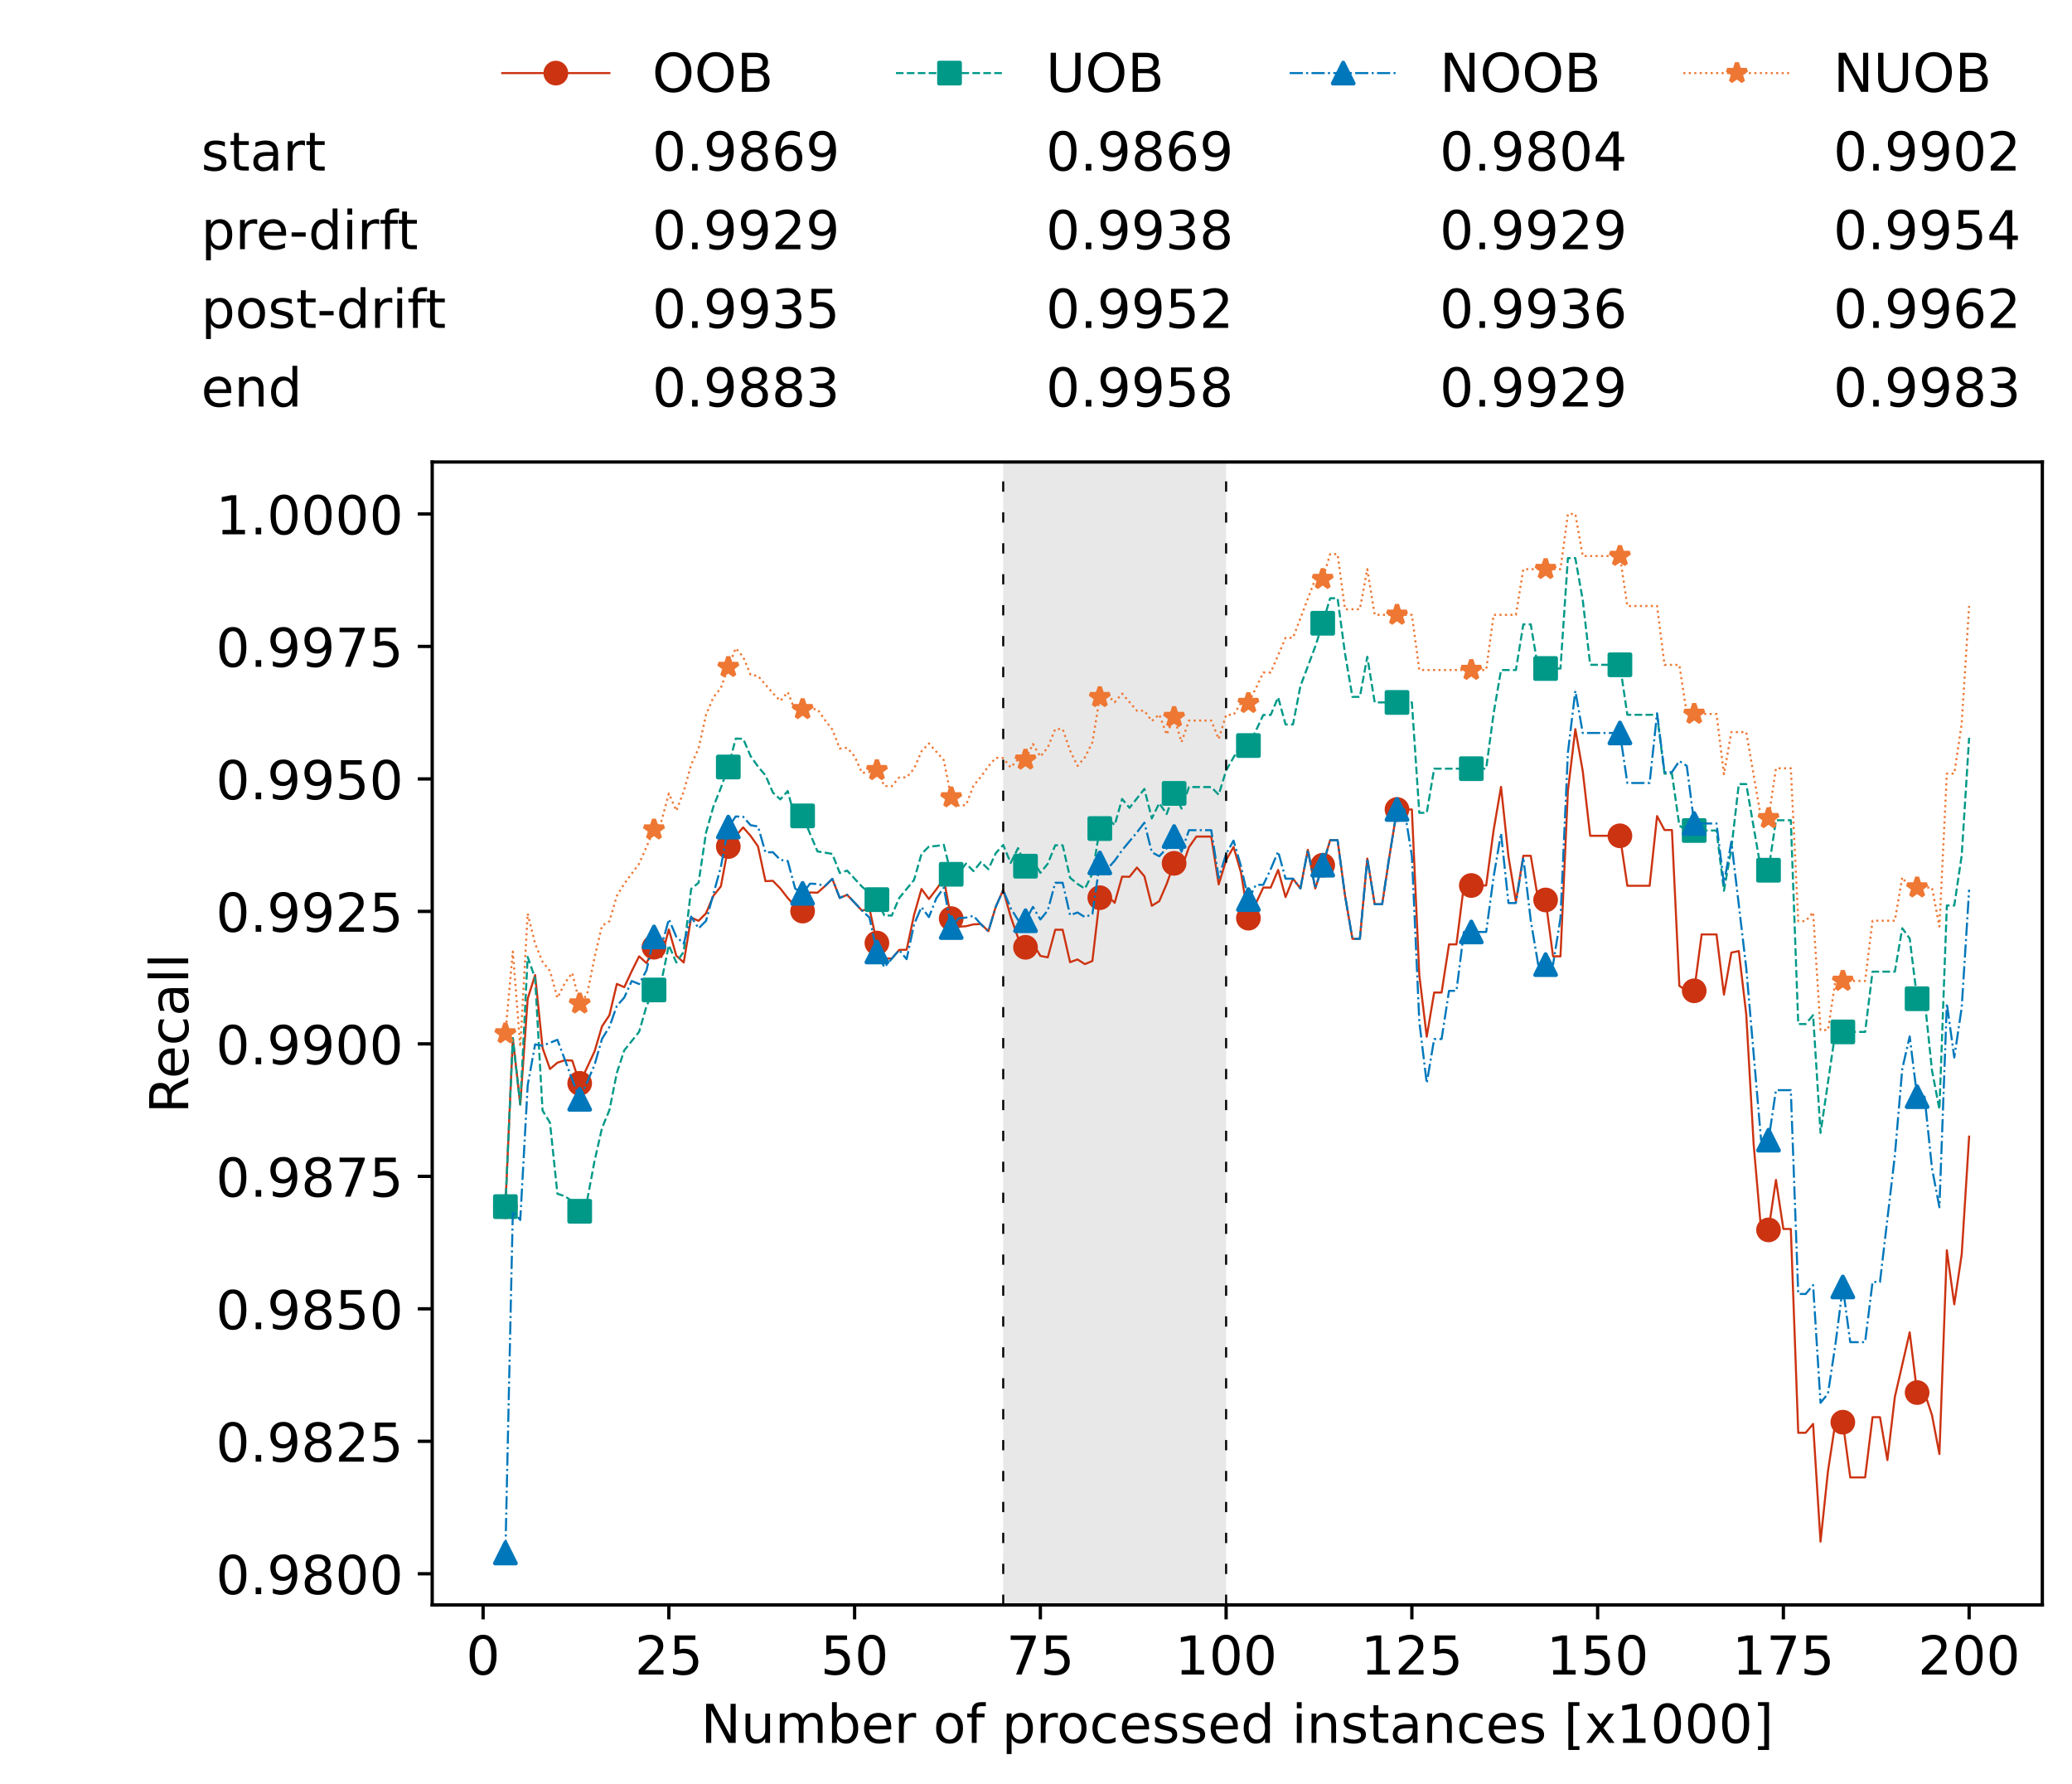 <?xml version="1.0" encoding="utf-8" standalone="no"?>
<!DOCTYPE svg PUBLIC "-//W3C//DTD SVG 1.1//EN"
  "http://www.w3.org/Graphics/SVG/1.1/DTD/svg11.dtd">
<!-- Created with matplotlib (https://matplotlib.org/) -->
<svg height="432.615pt" version="1.1" viewBox="0 0 502.65 432.615" width="502.65pt" xmlns="http://www.w3.org/2000/svg" xmlns:xlink="http://www.w3.org/1999/xlink">
 <defs>
  <style type="text/css">*{stroke-linecap:butt;stroke-linejoin:round;}</style>
 </defs>
 <g id="figure_1">
  <g id="patch_1">
   <path d="M 0 432.615 
L 502.65 432.615 
L 502.65 0 
L 0 0 
z
" style="fill:#ffffff;"/>
  </g>
  <g id="axes_1">
   <g id="patch_2">
    <path d="M 104.85 389.252 
L 495.45 389.252 
L 495.45 112.052 
L 104.85 112.052 
z
" style="fill:#ffffff;"/>
   </g>
   <g id="patch_3">
    <path clip-path="url(#p92c2dcbeb6)" d="M 297.446 389.252 
L 297.446 112.052 
L 243.372 112.052 
L 243.372 389.252 
z
" style="fill:#d3d3d3;opacity:0.5;"/>
   </g>
   <g id="matplotlib.axis_1">
    <g id="xtick_1">
     <g id="line2d_1">
      <defs>
       <path d="M 0 0 
L 0 3.5 
" id="m71ddad5406" style="stroke:#000000;stroke-width:0.8;"/>
      </defs>
      <g>
       <use style="stroke:#000000;stroke-width:0.8;" x="117.197" xlink:href="#m71ddad5406" y="389.252"/>
      </g>
     </g>
     <g id="text_1">
      <!-- 0 -->
      <g transform="translate(113.061 406.13)scale(0.13 -0.13)">
       <defs>
        <path d="M 31.781 66.406 
Q 24.172 66.406 20.328 58.906 
Q 16.5 51.422 16.5 36.375 
Q 16.5 21.391 20.328 13.891 
Q 24.172 6.391 31.781 6.391 
Q 39.453 6.391 43.281 13.891 
Q 47.125 21.391 47.125 36.375 
Q 47.125 51.422 43.281 58.906 
Q 39.453 66.406 31.781 66.406 
z
M 31.781 74.219 
Q 44.047 74.219 50.516 64.516 
Q 56.984 54.828 56.984 36.375 
Q 56.984 17.969 50.516 8.266 
Q 44.047 -1.422 31.781 -1.422 
Q 19.531 -1.422 13.062 8.266 
Q 6.594 17.969 6.594 36.375 
Q 6.594 54.828 13.062 64.516 
Q 19.531 74.219 31.781 74.219 
z
" id="DejaVuSans-48"/>
       </defs>
       <use xlink:href="#DejaVuSans-48"/>
      </g>
     </g>
    </g>
    <g id="xtick_2">
     <g id="line2d_2">
      <g>
       <use style="stroke:#000000;stroke-width:0.8;" x="162.259" xlink:href="#m71ddad5406" y="389.252"/>
      </g>
     </g>
     <g id="text_2">
      <!-- 25 -->
      <g transform="translate(153.988 406.13)scale(0.13 -0.13)">
       <defs>
        <path d="M 19.188 8.297 
L 53.609 8.297 
L 53.609 0 
L 7.328 0 
L 7.328 8.297 
Q 12.938 14.109 22.625 23.891 
Q 32.328 33.688 34.812 36.531 
Q 39.547 41.844 41.422 45.531 
Q 43.312 49.219 43.312 52.781 
Q 43.312 58.594 39.234 62.25 
Q 35.156 65.922 28.609 65.922 
Q 23.969 65.922 18.812 64.312 
Q 13.672 62.703 7.812 59.422 
L 7.812 69.391 
Q 13.766 71.781 18.938 73 
Q 24.125 74.219 28.422 74.219 
Q 39.75 74.219 46.484 68.547 
Q 53.219 62.891 53.219 53.422 
Q 53.219 48.922 51.531 44.891 
Q 49.859 40.875 45.406 35.406 
Q 44.188 33.984 37.641 27.219 
Q 31.109 20.453 19.188 8.297 
z
" id="DejaVuSans-50"/>
        <path d="M 10.797 72.906 
L 49.516 72.906 
L 49.516 64.594 
L 19.828 64.594 
L 19.828 46.734 
Q 21.969 47.469 24.109 47.828 
Q 26.266 48.188 28.422 48.188 
Q 40.625 48.188 47.75 41.5 
Q 54.891 34.812 54.891 23.391 
Q 54.891 11.625 47.562 5.094 
Q 40.234 -1.422 26.906 -1.422 
Q 22.312 -1.422 17.547 -0.641 
Q 12.797 0.141 7.719 1.703 
L 7.719 11.625 
Q 12.109 9.234 16.797 8.062 
Q 21.484 6.891 26.703 6.891 
Q 35.156 6.891 40.078 11.328 
Q 45.016 15.766 45.016 23.391 
Q 45.016 31 40.078 35.438 
Q 35.156 39.891 26.703 39.891 
Q 22.75 39.891 18.812 39.016 
Q 14.891 38.141 10.797 36.281 
z
" id="DejaVuSans-53"/>
       </defs>
       <use xlink:href="#DejaVuSans-50"/>
       <use x="63.623" xlink:href="#DejaVuSans-53"/>
      </g>
     </g>
    </g>
    <g id="xtick_3">
     <g id="line2d_3">
      <g>
       <use style="stroke:#000000;stroke-width:0.8;" x="207.322" xlink:href="#m71ddad5406" y="389.252"/>
      </g>
     </g>
     <g id="text_3">
      <!-- 50 -->
      <g transform="translate(199.05 406.13)scale(0.13 -0.13)">
       <use xlink:href="#DejaVuSans-53"/>
       <use x="63.623" xlink:href="#DejaVuSans-48"/>
      </g>
     </g>
    </g>
    <g id="xtick_4">
     <g id="line2d_4">
      <g>
       <use style="stroke:#000000;stroke-width:0.8;" x="252.384" xlink:href="#m71ddad5406" y="389.252"/>
      </g>
     </g>
     <g id="text_4">
      <!-- 75 -->
      <g transform="translate(244.113 406.13)scale(0.13 -0.13)">
       <defs>
        <path d="M 8.203 72.906 
L 55.078 72.906 
L 55.078 68.703 
L 28.609 0 
L 18.312 0 
L 43.219 64.594 
L 8.203 64.594 
z
" id="DejaVuSans-55"/>
       </defs>
       <use xlink:href="#DejaVuSans-55"/>
       <use x="63.623" xlink:href="#DejaVuSans-53"/>
      </g>
     </g>
    </g>
    <g id="xtick_5">
     <g id="line2d_5">
      <g>
       <use style="stroke:#000000;stroke-width:0.8;" x="297.446" xlink:href="#m71ddad5406" y="389.252"/>
      </g>
     </g>
     <g id="text_5">
      <!-- 100 -->
      <g transform="translate(285.039 406.13)scale(0.13 -0.13)">
       <defs>
        <path d="M 12.406 8.297 
L 28.516 8.297 
L 28.516 63.922 
L 10.984 60.406 
L 10.984 69.391 
L 28.422 72.906 
L 38.281 72.906 
L 38.281 8.297 
L 54.391 8.297 
L 54.391 0 
L 12.406 0 
z
" id="DejaVuSans-49"/>
       </defs>
       <use xlink:href="#DejaVuSans-49"/>
       <use x="63.623" xlink:href="#DejaVuSans-48"/>
       <use x="127.246" xlink:href="#DejaVuSans-48"/>
      </g>
     </g>
    </g>
    <g id="xtick_6">
     <g id="line2d_6">
      <g>
       <use style="stroke:#000000;stroke-width:0.8;" x="342.509" xlink:href="#m71ddad5406" y="389.252"/>
      </g>
     </g>
     <g id="text_6">
      <!-- 125 -->
      <g transform="translate(330.102 406.13)scale(0.13 -0.13)">
       <use xlink:href="#DejaVuSans-49"/>
       <use x="63.623" xlink:href="#DejaVuSans-50"/>
       <use x="127.246" xlink:href="#DejaVuSans-53"/>
      </g>
     </g>
    </g>
    <g id="xtick_7">
     <g id="line2d_7">
      <g>
       <use style="stroke:#000000;stroke-width:0.8;" x="387.571" xlink:href="#m71ddad5406" y="389.252"/>
      </g>
     </g>
     <g id="text_7">
      <!-- 150 -->
      <g transform="translate(375.164 406.13)scale(0.13 -0.13)">
       <use xlink:href="#DejaVuSans-49"/>
       <use x="63.623" xlink:href="#DejaVuSans-53"/>
       <use x="127.246" xlink:href="#DejaVuSans-48"/>
      </g>
     </g>
    </g>
    <g id="xtick_8">
     <g id="line2d_8">
      <g>
       <use style="stroke:#000000;stroke-width:0.8;" x="432.633" xlink:href="#m71ddad5406" y="389.252"/>
      </g>
     </g>
     <g id="text_8">
      <!-- 175 -->
      <g transform="translate(420.226 406.13)scale(0.13 -0.13)">
       <use xlink:href="#DejaVuSans-49"/>
       <use x="63.623" xlink:href="#DejaVuSans-55"/>
       <use x="127.246" xlink:href="#DejaVuSans-53"/>
      </g>
     </g>
    </g>
    <g id="xtick_9">
     <g id="line2d_9">
      <g>
       <use style="stroke:#000000;stroke-width:0.8;" x="477.695" xlink:href="#m71ddad5406" y="389.252"/>
      </g>
     </g>
     <g id="text_9">
      <!-- 200 -->
      <g transform="translate(465.289 406.13)scale(0.13 -0.13)">
       <use xlink:href="#DejaVuSans-50"/>
       <use x="63.623" xlink:href="#DejaVuSans-48"/>
       <use x="127.246" xlink:href="#DejaVuSans-48"/>
      </g>
     </g>
    </g>
    <g id="text_10">
     <!-- Number of processed instances [x1000] -->
     <g transform="translate(170.025 422.711)scale(0.13 -0.13)">
      <defs>
       <path d="M 9.812 72.906 
L 23.094 72.906 
L 55.422 11.922 
L 55.422 72.906 
L 64.984 72.906 
L 64.984 0 
L 51.703 0 
L 19.391 60.984 
L 19.391 0 
L 9.812 0 
z
" id="DejaVuSans-78"/>
       <path d="M 8.5 21.578 
L 8.5 54.688 
L 17.484 54.688 
L 17.484 21.922 
Q 17.484 14.156 20.5 10.266 
Q 23.531 6.391 29.594 6.391 
Q 36.859 6.391 41.078 11.031 
Q 45.312 15.672 45.312 23.688 
L 45.312 54.688 
L 54.297 54.688 
L 54.297 0 
L 45.312 0 
L 45.312 8.406 
Q 42.047 3.422 37.719 1 
Q 33.406 -1.422 27.688 -1.422 
Q 18.266 -1.422 13.375 4.438 
Q 8.5 10.297 8.5 21.578 
z
M 31.109 56 
z
" id="DejaVuSans-117"/>
       <path d="M 52 44.188 
Q 55.375 50.25 60.062 53.125 
Q 64.75 56 71.094 56 
Q 79.641 56 84.281 50.016 
Q 88.922 44.047 88.922 33.016 
L 88.922 0 
L 79.891 0 
L 79.891 32.719 
Q 79.891 40.578 77.094 44.375 
Q 74.312 48.188 68.609 48.188 
Q 61.625 48.188 57.562 43.547 
Q 53.516 38.922 53.516 30.906 
L 53.516 0 
L 44.484 0 
L 44.484 32.719 
Q 44.484 40.625 41.703 44.406 
Q 38.922 48.188 33.109 48.188 
Q 26.219 48.188 22.156 43.531 
Q 18.109 38.875 18.109 30.906 
L 18.109 0 
L 9.078 0 
L 9.078 54.688 
L 18.109 54.688 
L 18.109 46.188 
Q 21.188 51.219 25.484 53.609 
Q 29.781 56 35.688 56 
Q 41.656 56 45.828 52.969 
Q 50 49.953 52 44.188 
z
" id="DejaVuSans-109"/>
       <path d="M 48.688 27.297 
Q 48.688 37.203 44.609 42.844 
Q 40.531 48.484 33.406 48.484 
Q 26.266 48.484 22.188 42.844 
Q 18.109 37.203 18.109 27.297 
Q 18.109 17.391 22.188 11.75 
Q 26.266 6.109 33.406 6.109 
Q 40.531 6.109 44.609 11.75 
Q 48.688 17.391 48.688 27.297 
z
M 18.109 46.391 
Q 20.953 51.266 25.266 53.625 
Q 29.594 56 35.594 56 
Q 45.562 56 51.781 48.094 
Q 58.016 40.188 58.016 27.297 
Q 58.016 14.406 51.781 6.484 
Q 45.562 -1.422 35.594 -1.422 
Q 29.594 -1.422 25.266 0.953 
Q 20.953 3.328 18.109 8.203 
L 18.109 0 
L 9.078 0 
L 9.078 75.984 
L 18.109 75.984 
z
" id="DejaVuSans-98"/>
       <path d="M 56.203 29.594 
L 56.203 25.203 
L 14.891 25.203 
Q 15.484 15.922 20.484 11.062 
Q 25.484 6.203 34.422 6.203 
Q 39.594 6.203 44.453 7.469 
Q 49.312 8.734 54.109 11.281 
L 54.109 2.781 
Q 49.266 0.734 44.188 -0.344 
Q 39.109 -1.422 33.891 -1.422 
Q 20.797 -1.422 13.156 6.188 
Q 5.516 13.812 5.516 26.812 
Q 5.516 40.234 12.766 48.109 
Q 20.016 56 32.328 56 
Q 43.359 56 49.781 48.891 
Q 56.203 41.797 56.203 29.594 
z
M 47.219 32.234 
Q 47.125 39.594 43.094 43.984 
Q 39.062 48.391 32.422 48.391 
Q 24.906 48.391 20.391 44.141 
Q 15.875 39.891 15.188 32.172 
z
" id="DejaVuSans-101"/>
       <path d="M 41.109 46.297 
Q 39.594 47.172 37.812 47.578 
Q 36.031 48 33.891 48 
Q 26.266 48 22.188 43.047 
Q 18.109 38.094 18.109 28.812 
L 18.109 0 
L 9.078 0 
L 9.078 54.688 
L 18.109 54.688 
L 18.109 46.188 
Q 20.953 51.172 25.484 53.578 
Q 30.031 56 36.531 56 
Q 37.453 56 38.578 55.875 
Q 39.703 55.766 41.062 55.516 
z
" id="DejaVuSans-114"/>
       <path id="DejaVuSans-32"/>
       <path d="M 30.609 48.391 
Q 23.391 48.391 19.188 42.75 
Q 14.984 37.109 14.984 27.297 
Q 14.984 17.484 19.156 11.844 
Q 23.344 6.203 30.609 6.203 
Q 37.797 6.203 41.984 11.859 
Q 46.188 17.531 46.188 27.297 
Q 46.188 37.016 41.984 42.703 
Q 37.797 48.391 30.609 48.391 
z
M 30.609 56 
Q 42.328 56 49.016 48.375 
Q 55.719 40.766 55.719 27.297 
Q 55.719 13.875 49.016 6.219 
Q 42.328 -1.422 30.609 -1.422 
Q 18.844 -1.422 12.172 6.219 
Q 5.516 13.875 5.516 27.297 
Q 5.516 40.766 12.172 48.375 
Q 18.844 56 30.609 56 
z
" id="DejaVuSans-111"/>
       <path d="M 37.109 75.984 
L 37.109 68.5 
L 28.516 68.5 
Q 23.688 68.5 21.797 66.547 
Q 19.922 64.594 19.922 59.516 
L 19.922 54.688 
L 34.719 54.688 
L 34.719 47.703 
L 19.922 47.703 
L 19.922 0 
L 10.891 0 
L 10.891 47.703 
L 2.297 47.703 
L 2.297 54.688 
L 10.891 54.688 
L 10.891 58.5 
Q 10.891 67.625 15.141 71.797 
Q 19.391 75.984 28.609 75.984 
z
" id="DejaVuSans-102"/>
       <path d="M 18.109 8.203 
L 18.109 -20.797 
L 9.078 -20.797 
L 9.078 54.688 
L 18.109 54.688 
L 18.109 46.391 
Q 20.953 51.266 25.266 53.625 
Q 29.594 56 35.594 56 
Q 45.562 56 51.781 48.094 
Q 58.016 40.188 58.016 27.297 
Q 58.016 14.406 51.781 6.484 
Q 45.562 -1.422 35.594 -1.422 
Q 29.594 -1.422 25.266 0.953 
Q 20.953 3.328 18.109 8.203 
z
M 48.688 27.297 
Q 48.688 37.203 44.609 42.844 
Q 40.531 48.484 33.406 48.484 
Q 26.266 48.484 22.188 42.844 
Q 18.109 37.203 18.109 27.297 
Q 18.109 17.391 22.188 11.75 
Q 26.266 6.109 33.406 6.109 
Q 40.531 6.109 44.609 11.75 
Q 48.688 17.391 48.688 27.297 
z
" id="DejaVuSans-112"/>
       <path d="M 48.781 52.594 
L 48.781 44.188 
Q 44.969 46.297 41.141 47.344 
Q 37.312 48.391 33.406 48.391 
Q 24.656 48.391 19.812 42.844 
Q 14.984 37.312 14.984 27.297 
Q 14.984 17.281 19.812 11.734 
Q 24.656 6.203 33.406 6.203 
Q 37.312 6.203 41.141 7.25 
Q 44.969 8.297 48.781 10.406 
L 48.781 2.094 
Q 45.016 0.344 40.984 -0.531 
Q 36.969 -1.422 32.422 -1.422 
Q 20.062 -1.422 12.781 6.344 
Q 5.516 14.109 5.516 27.297 
Q 5.516 40.672 12.859 48.328 
Q 20.219 56 33.016 56 
Q 37.156 56 41.109 55.141 
Q 45.062 54.297 48.781 52.594 
z
" id="DejaVuSans-99"/>
       <path d="M 44.281 53.078 
L 44.281 44.578 
Q 40.484 46.531 36.375 47.5 
Q 32.281 48.484 27.875 48.484 
Q 21.188 48.484 17.844 46.438 
Q 14.5 44.391 14.5 40.281 
Q 14.5 37.156 16.891 35.375 
Q 19.281 33.594 26.516 31.984 
L 29.594 31.297 
Q 39.156 29.25 43.188 25.516 
Q 47.219 21.781 47.219 15.094 
Q 47.219 7.469 41.188 3.016 
Q 35.156 -1.422 24.609 -1.422 
Q 20.219 -1.422 15.453 -0.562 
Q 10.688 0.297 5.422 2 
L 5.422 11.281 
Q 10.406 8.688 15.234 7.391 
Q 20.062 6.109 24.812 6.109 
Q 31.156 6.109 34.562 8.281 
Q 37.984 10.453 37.984 14.406 
Q 37.984 18.062 35.516 20.016 
Q 33.062 21.969 24.703 23.781 
L 21.578 24.516 
Q 13.234 26.266 9.516 29.906 
Q 5.812 33.547 5.812 39.891 
Q 5.812 47.609 11.281 51.797 
Q 16.75 56 26.812 56 
Q 31.781 56 36.172 55.266 
Q 40.578 54.547 44.281 53.078 
z
" id="DejaVuSans-115"/>
       <path d="M 45.406 46.391 
L 45.406 75.984 
L 54.391 75.984 
L 54.391 0 
L 45.406 0 
L 45.406 8.203 
Q 42.578 3.328 38.25 0.953 
Q 33.938 -1.422 27.875 -1.422 
Q 17.969 -1.422 11.734 6.484 
Q 5.516 14.406 5.516 27.297 
Q 5.516 40.188 11.734 48.094 
Q 17.969 56 27.875 56 
Q 33.938 56 38.25 53.625 
Q 42.578 51.266 45.406 46.391 
z
M 14.797 27.297 
Q 14.797 17.391 18.875 11.75 
Q 22.953 6.109 30.078 6.109 
Q 37.203 6.109 41.297 11.75 
Q 45.406 17.391 45.406 27.297 
Q 45.406 37.203 41.297 42.844 
Q 37.203 48.484 30.078 48.484 
Q 22.953 48.484 18.875 42.844 
Q 14.797 37.203 14.797 27.297 
z
" id="DejaVuSans-100"/>
       <path d="M 9.422 54.688 
L 18.406 54.688 
L 18.406 0 
L 9.422 0 
z
M 9.422 75.984 
L 18.406 75.984 
L 18.406 64.594 
L 9.422 64.594 
z
" id="DejaVuSans-105"/>
       <path d="M 54.891 33.016 
L 54.891 0 
L 45.906 0 
L 45.906 32.719 
Q 45.906 40.484 42.875 44.328 
Q 39.844 48.188 33.797 48.188 
Q 26.516 48.188 22.312 43.547 
Q 18.109 38.922 18.109 30.906 
L 18.109 0 
L 9.078 0 
L 9.078 54.688 
L 18.109 54.688 
L 18.109 46.188 
Q 21.344 51.125 25.703 53.562 
Q 30.078 56 35.797 56 
Q 45.219 56 50.047 50.172 
Q 54.891 44.344 54.891 33.016 
z
" id="DejaVuSans-110"/>
       <path d="M 18.312 70.219 
L 18.312 54.688 
L 36.812 54.688 
L 36.812 47.703 
L 18.312 47.703 
L 18.312 18.016 
Q 18.312 11.328 20.141 9.422 
Q 21.969 7.516 27.594 7.516 
L 36.812 7.516 
L 36.812 0 
L 27.594 0 
Q 17.188 0 13.234 3.875 
Q 9.281 7.766 9.281 18.016 
L 9.281 47.703 
L 2.688 47.703 
L 2.688 54.688 
L 9.281 54.688 
L 9.281 70.219 
z
" id="DejaVuSans-116"/>
       <path d="M 34.281 27.484 
Q 23.391 27.484 19.188 25 
Q 14.984 22.516 14.984 16.5 
Q 14.984 11.719 18.141 8.906 
Q 21.297 6.109 26.703 6.109 
Q 34.188 6.109 38.703 11.406 
Q 43.219 16.703 43.219 25.484 
L 43.219 27.484 
z
M 52.203 31.203 
L 52.203 0 
L 43.219 0 
L 43.219 8.297 
Q 40.141 3.328 35.547 0.953 
Q 30.953 -1.422 24.312 -1.422 
Q 15.922 -1.422 10.953 3.297 
Q 6 8.016 6 15.922 
Q 6 25.141 12.172 29.828 
Q 18.359 34.516 30.609 34.516 
L 43.219 34.516 
L 43.219 35.406 
Q 43.219 41.609 39.141 45 
Q 35.062 48.391 27.688 48.391 
Q 23 48.391 18.547 47.266 
Q 14.109 46.141 10.016 43.891 
L 10.016 52.203 
Q 14.938 54.109 19.578 55.047 
Q 24.219 56 28.609 56 
Q 40.484 56 46.344 49.844 
Q 52.203 43.703 52.203 31.203 
z
" id="DejaVuSans-97"/>
       <path d="M 8.594 75.984 
L 29.297 75.984 
L 29.297 69 
L 17.578 69 
L 17.578 -6.203 
L 29.297 -6.203 
L 29.297 -13.188 
L 8.594 -13.188 
z
" id="DejaVuSans-91"/>
       <path d="M 54.891 54.688 
L 35.109 28.078 
L 55.906 0 
L 45.312 0 
L 29.391 21.484 
L 13.484 0 
L 2.875 0 
L 24.125 28.609 
L 4.688 54.688 
L 15.281 54.688 
L 29.781 35.203 
L 44.281 54.688 
z
" id="DejaVuSans-120"/>
       <path d="M 30.422 75.984 
L 30.422 -13.188 
L 9.719 -13.188 
L 9.719 -6.203 
L 21.391 -6.203 
L 21.391 69 
L 9.719 69 
L 9.719 75.984 
z
" id="DejaVuSans-93"/>
      </defs>
      <use xlink:href="#DejaVuSans-78"/>
      <use x="74.805" xlink:href="#DejaVuSans-117"/>
      <use x="138.184" xlink:href="#DejaVuSans-109"/>
      <use x="235.596" xlink:href="#DejaVuSans-98"/>
      <use x="299.072" xlink:href="#DejaVuSans-101"/>
      <use x="360.596" xlink:href="#DejaVuSans-114"/>
      <use x="401.709" xlink:href="#DejaVuSans-32"/>
      <use x="433.496" xlink:href="#DejaVuSans-111"/>
      <use x="494.678" xlink:href="#DejaVuSans-102"/>
      <use x="529.883" xlink:href="#DejaVuSans-32"/>
      <use x="561.67" xlink:href="#DejaVuSans-112"/>
      <use x="625.146" xlink:href="#DejaVuSans-114"/>
      <use x="664.01" xlink:href="#DejaVuSans-111"/>
      <use x="725.191" xlink:href="#DejaVuSans-99"/>
      <use x="780.172" xlink:href="#DejaVuSans-101"/>
      <use x="841.695" xlink:href="#DejaVuSans-115"/>
      <use x="893.795" xlink:href="#DejaVuSans-115"/>
      <use x="945.895" xlink:href="#DejaVuSans-101"/>
      <use x="1007.418" xlink:href="#DejaVuSans-100"/>
      <use x="1070.895" xlink:href="#DejaVuSans-32"/>
      <use x="1102.682" xlink:href="#DejaVuSans-105"/>
      <use x="1130.465" xlink:href="#DejaVuSans-110"/>
      <use x="1193.844" xlink:href="#DejaVuSans-115"/>
      <use x="1245.943" xlink:href="#DejaVuSans-116"/>
      <use x="1285.152" xlink:href="#DejaVuSans-97"/>
      <use x="1346.432" xlink:href="#DejaVuSans-110"/>
      <use x="1409.811" xlink:href="#DejaVuSans-99"/>
      <use x="1464.791" xlink:href="#DejaVuSans-101"/>
      <use x="1526.314" xlink:href="#DejaVuSans-115"/>
      <use x="1578.414" xlink:href="#DejaVuSans-32"/>
      <use x="1610.201" xlink:href="#DejaVuSans-91"/>
      <use x="1649.215" xlink:href="#DejaVuSans-120"/>
      <use x="1708.395" xlink:href="#DejaVuSans-49"/>
      <use x="1772.018" xlink:href="#DejaVuSans-48"/>
      <use x="1835.641" xlink:href="#DejaVuSans-48"/>
      <use x="1899.264" xlink:href="#DejaVuSans-48"/>
      <use x="1962.887" xlink:href="#DejaVuSans-93"/>
     </g>
    </g>
   </g>
   <g id="matplotlib.axis_2">
    <g id="ytick_1">
     <g id="line2d_10">
      <defs>
       <path d="M 0 0 
L -3.5 0 
" id="me210f27f48" style="stroke:#000000;stroke-width:0.8;"/>
      </defs>
      <g>
       <use style="stroke:#000000;stroke-width:0.8;" x="104.85" xlink:href="#me210f27f48" y="381.692"/>
      </g>
     </g>
     <g id="text_11">
      <!-- 0.9800 -->
      <g transform="translate(52.362 386.631)scale(0.13 -0.13)">
       <defs>
        <path d="M 10.688 12.406 
L 21 12.406 
L 21 0 
L 10.688 0 
z
" id="DejaVuSans-46"/>
        <path d="M 10.984 1.516 
L 10.984 10.5 
Q 14.703 8.734 18.5 7.812 
Q 22.312 6.891 25.984 6.891 
Q 35.75 6.891 40.891 13.453 
Q 46.047 20.016 46.781 33.406 
Q 43.953 29.203 39.594 26.953 
Q 35.25 24.703 29.984 24.703 
Q 19.047 24.703 12.672 31.312 
Q 6.297 37.938 6.297 49.422 
Q 6.297 60.641 12.938 67.422 
Q 19.578 74.219 30.609 74.219 
Q 43.266 74.219 49.922 64.516 
Q 56.594 54.828 56.594 36.375 
Q 56.594 19.141 48.406 8.859 
Q 40.234 -1.422 26.422 -1.422 
Q 22.703 -1.422 18.891 -0.688 
Q 15.094 0.047 10.984 1.516 
z
M 30.609 32.422 
Q 37.25 32.422 41.125 36.953 
Q 45.016 41.5 45.016 49.422 
Q 45.016 57.281 41.125 61.844 
Q 37.25 66.406 30.609 66.406 
Q 23.969 66.406 20.094 61.844 
Q 16.219 57.281 16.219 49.422 
Q 16.219 41.5 20.094 36.953 
Q 23.969 32.422 30.609 32.422 
z
" id="DejaVuSans-57"/>
        <path d="M 31.781 34.625 
Q 24.75 34.625 20.719 30.859 
Q 16.703 27.094 16.703 20.516 
Q 16.703 13.922 20.719 10.156 
Q 24.75 6.391 31.781 6.391 
Q 38.812 6.391 42.859 10.172 
Q 46.922 13.969 46.922 20.516 
Q 46.922 27.094 42.891 30.859 
Q 38.875 34.625 31.781 34.625 
z
M 21.922 38.812 
Q 15.578 40.375 12.031 44.719 
Q 8.5 49.078 8.5 55.328 
Q 8.5 64.062 14.719 69.141 
Q 20.953 74.219 31.781 74.219 
Q 42.672 74.219 48.875 69.141 
Q 55.078 64.062 55.078 55.328 
Q 55.078 49.078 51.531 44.719 
Q 48 40.375 41.703 38.812 
Q 48.828 37.156 52.797 32.312 
Q 56.781 27.484 56.781 20.516 
Q 56.781 9.906 50.312 4.234 
Q 43.844 -1.422 31.781 -1.422 
Q 19.734 -1.422 13.25 4.234 
Q 6.781 9.906 6.781 20.516 
Q 6.781 27.484 10.781 32.312 
Q 14.797 37.156 21.922 38.812 
z
M 18.312 54.391 
Q 18.312 48.734 21.844 45.562 
Q 25.391 42.391 31.781 42.391 
Q 38.141 42.391 41.719 45.562 
Q 45.312 48.734 45.312 54.391 
Q 45.312 60.062 41.719 63.234 
Q 38.141 66.406 31.781 66.406 
Q 25.391 66.406 21.844 63.234 
Q 18.312 60.062 18.312 54.391 
z
" id="DejaVuSans-56"/>
       </defs>
       <use xlink:href="#DejaVuSans-48"/>
       <use x="63.623" xlink:href="#DejaVuSans-46"/>
       <use x="95.41" xlink:href="#DejaVuSans-57"/>
       <use x="159.033" xlink:href="#DejaVuSans-56"/>
       <use x="222.656" xlink:href="#DejaVuSans-48"/>
       <use x="286.279" xlink:href="#DejaVuSans-48"/>
      </g>
     </g>
    </g>
    <g id="ytick_2">
     <g id="line2d_11">
      <g>
       <use style="stroke:#000000;stroke-width:0.8;" x="104.85" xlink:href="#me210f27f48" y="349.562"/>
      </g>
     </g>
     <g id="text_12">
      <!-- 0.9825 -->
      <g transform="translate(52.362 354.501)scale(0.13 -0.13)">
       <use xlink:href="#DejaVuSans-48"/>
       <use x="63.623" xlink:href="#DejaVuSans-46"/>
       <use x="95.41" xlink:href="#DejaVuSans-57"/>
       <use x="159.033" xlink:href="#DejaVuSans-56"/>
       <use x="222.656" xlink:href="#DejaVuSans-50"/>
       <use x="286.279" xlink:href="#DejaVuSans-53"/>
      </g>
     </g>
    </g>
    <g id="ytick_3">
     <g id="line2d_12">
      <g>
       <use style="stroke:#000000;stroke-width:0.8;" x="104.85" xlink:href="#me210f27f48" y="317.432"/>
      </g>
     </g>
     <g id="text_13">
      <!-- 0.9850 -->
      <g transform="translate(52.362 322.371)scale(0.13 -0.13)">
       <use xlink:href="#DejaVuSans-48"/>
       <use x="63.623" xlink:href="#DejaVuSans-46"/>
       <use x="95.41" xlink:href="#DejaVuSans-57"/>
       <use x="159.033" xlink:href="#DejaVuSans-56"/>
       <use x="222.656" xlink:href="#DejaVuSans-53"/>
       <use x="286.279" xlink:href="#DejaVuSans-48"/>
      </g>
     </g>
    </g>
    <g id="ytick_4">
     <g id="line2d_13">
      <g>
       <use style="stroke:#000000;stroke-width:0.8;" x="104.85" xlink:href="#me210f27f48" y="285.302"/>
      </g>
     </g>
     <g id="text_14">
      <!-- 0.9875 -->
      <g transform="translate(52.362 290.241)scale(0.13 -0.13)">
       <use xlink:href="#DejaVuSans-48"/>
       <use x="63.623" xlink:href="#DejaVuSans-46"/>
       <use x="95.41" xlink:href="#DejaVuSans-57"/>
       <use x="159.033" xlink:href="#DejaVuSans-56"/>
       <use x="222.656" xlink:href="#DejaVuSans-55"/>
       <use x="286.279" xlink:href="#DejaVuSans-53"/>
      </g>
     </g>
    </g>
    <g id="ytick_5">
     <g id="line2d_14">
      <g>
       <use style="stroke:#000000;stroke-width:0.8;" x="104.85" xlink:href="#me210f27f48" y="253.172"/>
      </g>
     </g>
     <g id="text_15">
      <!-- 0.9900 -->
      <g transform="translate(52.362 258.111)scale(0.13 -0.13)">
       <use xlink:href="#DejaVuSans-48"/>
       <use x="63.623" xlink:href="#DejaVuSans-46"/>
       <use x="95.41" xlink:href="#DejaVuSans-57"/>
       <use x="159.033" xlink:href="#DejaVuSans-57"/>
       <use x="222.656" xlink:href="#DejaVuSans-48"/>
       <use x="286.279" xlink:href="#DejaVuSans-48"/>
      </g>
     </g>
    </g>
    <g id="ytick_6">
     <g id="line2d_15">
      <g>
       <use style="stroke:#000000;stroke-width:0.8;" x="104.85" xlink:href="#me210f27f48" y="221.042"/>
      </g>
     </g>
     <g id="text_16">
      <!-- 0.9925 -->
      <g transform="translate(52.362 225.981)scale(0.13 -0.13)">
       <use xlink:href="#DejaVuSans-48"/>
       <use x="63.623" xlink:href="#DejaVuSans-46"/>
       <use x="95.41" xlink:href="#DejaVuSans-57"/>
       <use x="159.033" xlink:href="#DejaVuSans-57"/>
       <use x="222.656" xlink:href="#DejaVuSans-50"/>
       <use x="286.279" xlink:href="#DejaVuSans-53"/>
      </g>
     </g>
    </g>
    <g id="ytick_7">
     <g id="line2d_16">
      <g>
       <use style="stroke:#000000;stroke-width:0.8;" x="104.85" xlink:href="#me210f27f48" y="188.912"/>
      </g>
     </g>
     <g id="text_17">
      <!-- 0.9950 -->
      <g transform="translate(52.362 193.851)scale(0.13 -0.13)">
       <use xlink:href="#DejaVuSans-48"/>
       <use x="63.623" xlink:href="#DejaVuSans-46"/>
       <use x="95.41" xlink:href="#DejaVuSans-57"/>
       <use x="159.033" xlink:href="#DejaVuSans-57"/>
       <use x="222.656" xlink:href="#DejaVuSans-53"/>
       <use x="286.279" xlink:href="#DejaVuSans-48"/>
      </g>
     </g>
    </g>
    <g id="ytick_8">
     <g id="line2d_17">
      <g>
       <use style="stroke:#000000;stroke-width:0.8;" x="104.85" xlink:href="#me210f27f48" y="156.782"/>
      </g>
     </g>
     <g id="text_18">
      <!-- 0.9975 -->
      <g transform="translate(52.362 161.721)scale(0.13 -0.13)">
       <use xlink:href="#DejaVuSans-48"/>
       <use x="63.623" xlink:href="#DejaVuSans-46"/>
       <use x="95.41" xlink:href="#DejaVuSans-57"/>
       <use x="159.033" xlink:href="#DejaVuSans-57"/>
       <use x="222.656" xlink:href="#DejaVuSans-55"/>
       <use x="286.279" xlink:href="#DejaVuSans-53"/>
      </g>
     </g>
    </g>
    <g id="ytick_9">
     <g id="line2d_18">
      <g>
       <use style="stroke:#000000;stroke-width:0.8;" x="104.85" xlink:href="#me210f27f48" y="124.652"/>
      </g>
     </g>
     <g id="text_19">
      <!-- 1.0000 -->
      <g transform="translate(52.362 129.591)scale(0.13 -0.13)">
       <use xlink:href="#DejaVuSans-49"/>
       <use x="63.623" xlink:href="#DejaVuSans-46"/>
       <use x="95.41" xlink:href="#DejaVuSans-48"/>
       <use x="159.033" xlink:href="#DejaVuSans-48"/>
       <use x="222.656" xlink:href="#DejaVuSans-48"/>
       <use x="286.279" xlink:href="#DejaVuSans-48"/>
      </g>
     </g>
    </g>
    <g id="text_20">
     <!-- Recall -->
     <g transform="translate(45.659 270.044)rotate(-90)scale(0.13 -0.13)">
      <defs>
       <path d="M 44.391 34.188 
Q 47.562 33.109 50.562 29.594 
Q 53.562 26.078 56.594 19.922 
L 66.609 0 
L 56 0 
L 46.688 18.703 
Q 43.062 26.031 39.672 28.422 
Q 36.281 30.812 30.422 30.812 
L 19.672 30.812 
L 19.672 0 
L 9.812 0 
L 9.812 72.906 
L 32.078 72.906 
Q 44.578 72.906 50.734 67.672 
Q 56.891 62.453 56.891 51.906 
Q 56.891 45.016 53.688 40.469 
Q 50.484 35.938 44.391 34.188 
z
M 19.672 64.797 
L 19.672 38.922 
L 32.078 38.922 
Q 39.203 38.922 42.844 42.219 
Q 46.484 45.516 46.484 51.906 
Q 46.484 58.297 42.844 61.547 
Q 39.203 64.797 32.078 64.797 
z
" id="DejaVuSans-82"/>
       <path d="M 9.422 75.984 
L 18.406 75.984 
L 18.406 0 
L 9.422 0 
z
" id="DejaVuSans-108"/>
      </defs>
      <use xlink:href="#DejaVuSans-82"/>
      <use x="64.982" xlink:href="#DejaVuSans-101"/>
      <use x="126.506" xlink:href="#DejaVuSans-99"/>
      <use x="181.486" xlink:href="#DejaVuSans-97"/>
      <use x="242.766" xlink:href="#DejaVuSans-108"/>
      <use x="270.549" xlink:href="#DejaVuSans-108"/>
     </g>
    </g>
   </g>
   <g id="line2d_19"/>
   <g id="line2d_20"/>
   <g id="line2d_21"/>
   <g id="line2d_22"/>
   <g id="line2d_23"/>
   <g id="line2d_24">
    <path clip-path="url(#p92c2dcbeb6)" d="M 122.605 292.652 
L 124.407 251.779 
L 126.21 267.888 
L 128.012 242.215 
L 129.815 236.49 
L 131.617 254.156 
L 133.419 259.269 
L 135.222 257.742 
L 137.024 257.14 
L 138.827 257.232 
L 140.629 262.749 
L 144.234 255.005 
L 146.037 248.927 
L 147.839 246.223 
L 149.642 238.625 
L 151.444 239.431 
L 153.247 235.551 
L 155.049 231.946 
L 156.852 233.592 
L 158.654 229.733 
L 160.457 232.114 
L 162.259 225.435 
L 164.062 231.78 
L 165.864 233.434 
L 167.667 222.542 
L 169.469 223.328 
L 171.272 221.506 
L 173.074 217.251 
L 174.877 214.981 
L 176.679 205.318 
L 178.482 202.736 
L 180.284 200.678 
L 182.087 202.728 
L 183.889 205.282 
L 185.692 213.71 
L 187.494 213.626 
L 189.297 215.485 
L 191.099 217.796 
L 192.902 219.805 
L 194.704 220.967 
L 196.507 216.444 
L 198.309 216.515 
L 200.112 214.93 
L 201.914 213.172 
L 203.717 217.795 
L 205.519 217.036 
L 209.124 220.87 
L 210.927 220.375 
L 212.729 228.72 
L 214.532 232.449 
L 216.334 232.485 
L 218.137 230.388 
L 219.939 230.342 
L 221.742 221.914 
L 223.544 215.614 
L 225.347 218.043 
L 227.149 215.691 
L 228.952 213.141 
L 230.754 222.79 
L 232.557 224.764 
L 234.359 224.634 
L 236.162 224.188 
L 237.964 224.102 
L 239.767 225.841 
L 241.569 219.895 
L 243.372 215.825 
L 245.174 222.283 
L 246.976 227.46 
L 248.779 229.753 
L 250.581 228.776 
L 252.384 231.837 
L 254.186 232.191 
L 255.989 225.497 
L 257.791 225.497 
L 259.594 233.366 
L 261.396 232.7 
L 263.199 233.833 
L 265.001 233.076 
L 266.804 217.724 
L 268.606 217.148 
L 270.409 218.962 
L 272.211 212.621 
L 274.014 212.649 
L 275.816 210.406 
L 277.619 212.523 
L 279.421 219.687 
L 281.224 218.568 
L 283.026 214.391 
L 284.829 209.389 
L 286.631 210.691 
L 288.434 205.466 
L 290.236 202.896 
L 293.841 202.896 
L 295.644 214.5 
L 297.446 208.632 
L 299.249 205.419 
L 301.051 211.607 
L 302.854 222.686 
L 304.656 219.116 
L 306.459 215.268 
L 308.261 215.268 
L 310.064 210.984 
L 311.866 217.575 
L 313.669 213.112 
L 315.471 215.483 
L 317.274 206.102 
L 319.076 215.477 
L 320.879 209.84 
L 322.681 203.777 
L 324.484 203.777 
L 326.286 217.165 
L 328.089 227.699 
L 329.891 227.699 
L 331.694 208.227 
L 333.496 219.306 
L 335.299 219.306 
L 337.101 207.406 
L 338.904 196.327 
L 342.509 196.327 
L 344.311 236.489 
L 346.114 251.433 
L 347.916 240.723 
L 349.719 240.723 
L 351.521 229.04 
L 353.324 229.04 
L 355.126 214.76 
L 360.533 214.76 
L 362.336 201.372 
L 364.138 190.838 
L 365.941 207.748 
L 367.743 218.64 
L 369.546 207.561 
L 371.348 207.561 
L 373.151 218.271 
L 374.953 218.271 
L 376.756 231.943 
L 378.558 231.943 
L 380.361 191.78 
L 382.163 176.836 
L 383.966 187.036 
L 385.768 202.709 
L 392.978 202.709 
L 394.781 214.834 
L 400.188 214.834 
L 401.991 197.923 
L 403.793 201.312 
L 405.596 201.312 
L 407.398 239.112 
L 409.201 240.302 
L 411.003 240.302 
L 412.806 226.63 
L 416.411 226.63 
L 418.213 241.234 
L 420.016 231.034 
L 421.818 230.661 
L 423.621 245.961 
L 425.423 277.564 
L 427.226 298.293 
L 429.028 298.293 
L 430.831 286.169 
L 432.633 298.069 
L 434.436 298.069 
L 436.238 347.499 
L 438.041 347.499 
L 439.843 345.344 
L 441.646 373.904 
L 443.448 356.833 
L 445.251 344.933 
L 447.053 344.933 
L 448.856 358.32 
L 452.461 358.32 
L 454.263 343.716 
L 456.066 343.716 
L 457.868 354.12 
L 459.671 338.82 
L 463.276 323.14 
L 465.078 337.744 
L 466.881 337.744 
L 468.683 343.212 
L 470.485 352.662 
L 472.288 303.231 
L 474.09 316.345 
L 475.893 304.221 
L 477.695 275.661 
L 477.695 275.661 
" style="fill:none;stroke:#cc3311;stroke-linecap:square;stroke-width:0.5;"/>
    <defs>
     <path d="M 0 2.5 
C 0.663 2.5 1.299 2.237 1.768 1.768 
C 2.237 1.299 2.5 0.663 2.5 0 
C 2.5 -0.663 2.237 -1.299 1.768 -1.768 
C 1.299 -2.237 0.663 -2.5 0 -2.5 
C -0.663 -2.5 -1.299 -2.237 -1.768 -1.768 
C -2.237 -1.299 -2.5 -0.663 -2.5 0 
C -2.5 0.663 -2.237 1.299 -1.768 1.768 
C -1.299 2.237 -0.663 2.5 0 2.5 
z
" id="m219ed399aa" style="stroke:#cc3311;"/>
    </defs>
    <g clip-path="url(#p92c2dcbeb6)">
     <use style="fill:#cc3311;stroke:#cc3311;" x="122.605" xlink:href="#m219ed399aa" y="292.652"/>
     <use style="fill:#cc3311;stroke:#cc3311;" x="140.629" xlink:href="#m219ed399aa" y="262.749"/>
     <use style="fill:#cc3311;stroke:#cc3311;" x="158.654" xlink:href="#m219ed399aa" y="229.733"/>
     <use style="fill:#cc3311;stroke:#cc3311;" x="176.679" xlink:href="#m219ed399aa" y="205.318"/>
     <use style="fill:#cc3311;stroke:#cc3311;" x="194.704" xlink:href="#m219ed399aa" y="220.967"/>
     <use style="fill:#cc3311;stroke:#cc3311;" x="212.729" xlink:href="#m219ed399aa" y="228.72"/>
     <use style="fill:#cc3311;stroke:#cc3311;" x="230.754" xlink:href="#m219ed399aa" y="222.79"/>
     <use style="fill:#cc3311;stroke:#cc3311;" x="248.779" xlink:href="#m219ed399aa" y="229.753"/>
     <use style="fill:#cc3311;stroke:#cc3311;" x="266.804" xlink:href="#m219ed399aa" y="217.724"/>
     <use style="fill:#cc3311;stroke:#cc3311;" x="284.829" xlink:href="#m219ed399aa" y="209.389"/>
     <use style="fill:#cc3311;stroke:#cc3311;" x="302.854" xlink:href="#m219ed399aa" y="222.686"/>
     <use style="fill:#cc3311;stroke:#cc3311;" x="320.879" xlink:href="#m219ed399aa" y="209.84"/>
     <use style="fill:#cc3311;stroke:#cc3311;" x="338.904" xlink:href="#m219ed399aa" y="196.327"/>
     <use style="fill:#cc3311;stroke:#cc3311;" x="356.928" xlink:href="#m219ed399aa" y="214.76"/>
     <use style="fill:#cc3311;stroke:#cc3311;" x="374.953" xlink:href="#m219ed399aa" y="218.271"/>
     <use style="fill:#cc3311;stroke:#cc3311;" x="392.978" xlink:href="#m219ed399aa" y="202.709"/>
     <use style="fill:#cc3311;stroke:#cc3311;" x="411.003" xlink:href="#m219ed399aa" y="240.302"/>
     <use style="fill:#cc3311;stroke:#cc3311;" x="429.028" xlink:href="#m219ed399aa" y="298.293"/>
     <use style="fill:#cc3311;stroke:#cc3311;" x="447.053" xlink:href="#m219ed399aa" y="344.933"/>
     <use style="fill:#cc3311;stroke:#cc3311;" x="465.078" xlink:href="#m219ed399aa" y="337.744"/>
    </g>
   </g>
   <g id="line2d_25"/>
   <g id="line2d_26"/>
   <g id="line2d_27"/>
   <g id="line2d_28"/>
   <g id="line2d_29">
    <path clip-path="url(#p92c2dcbeb6)" d="M 122.605 292.652 
L 124.407 251.779 
L 126.21 267.888 
L 128.012 232.079 
L 129.815 237.276 
L 131.617 269.332 
L 133.419 272.278 
L 135.222 289.525 
L 137.024 290.119 
L 138.827 291.361 
L 140.629 293.775 
L 142.432 291.156 
L 144.234 281.568 
L 146.037 273.593 
L 147.839 269.245 
L 149.642 260.208 
L 151.444 254.737 
L 155.049 250.239 
L 156.852 243.96 
L 158.654 240.101 
L 160.457 238.02 
L 162.259 229.247 
L 164.062 233.433 
L 165.864 230.83 
L 167.667 215.582 
L 169.469 214.105 
L 171.272 201.974 
L 173.074 195.59 
L 174.877 191.098 
L 176.679 186.024 
L 178.482 179.139 
L 180.284 179.174 
L 182.087 183.381 
L 183.889 185.935 
L 185.692 188.042 
L 187.494 192.214 
L 189.297 193.879 
L 191.099 191.854 
L 192.902 198.618 
L 194.704 197.879 
L 198.309 206.488 
L 201.914 207.101 
L 203.717 211.724 
L 205.519 211.155 
L 209.124 215.066 
L 210.927 216.524 
L 212.729 218.193 
L 214.532 222.018 
L 216.334 222.054 
L 218.137 217.8 
L 221.742 213.415 
L 223.544 207.115 
L 225.347 205.313 
L 227.149 205.177 
L 228.952 204.882 
L 230.754 212.045 
L 232.557 211.751 
L 234.359 209.457 
L 236.162 211.273 
L 237.964 209.059 
L 239.767 210.799 
L 241.569 206.925 
L 243.372 204.929 
L 245.174 209.287 
L 246.976 205.698 
L 248.779 210.078 
L 250.581 208.633 
L 252.384 211.694 
L 254.186 209.478 
L 255.989 205.015 
L 257.791 205.015 
L 259.594 212.884 
L 261.396 214.396 
L 263.199 215.529 
L 265.001 211.916 
L 266.804 200.95 
L 268.606 198.302 
L 270.409 200.116 
L 272.211 193.775 
L 274.014 195.931 
L 277.619 191.342 
L 279.421 198.506 
L 281.224 194.797 
L 283.026 197.431 
L 284.829 192.429 
L 286.631 196.111 
L 288.434 190.887 
L 293.841 190.887 
L 295.644 192.755 
L 297.446 186.886 
L 299.249 183.673 
L 301.051 180.817 
L 302.854 180.817 
L 304.656 177.247 
L 306.459 173.399 
L 308.261 173.399 
L 310.064 169.115 
L 311.866 175.706 
L 313.669 175.706 
L 315.471 166.393 
L 319.076 156.797 
L 320.879 151.16 
L 322.681 145.098 
L 324.484 145.098 
L 326.286 158.486 
L 328.089 169.02 
L 329.891 169.02 
L 331.694 159.284 
L 333.496 170.363 
L 342.509 170.363 
L 344.311 197.138 
L 346.114 197.138 
L 347.916 186.428 
L 360.533 186.428 
L 362.336 173.041 
L 364.138 162.506 
L 367.743 162.506 
L 369.546 151.427 
L 371.348 151.427 
L 373.151 162.137 
L 378.558 162.137 
L 380.361 135.362 
L 382.163 135.362 
L 383.966 145.562 
L 385.768 161.235 
L 392.978 161.235 
L 394.781 173.36 
L 401.991 173.36 
L 403.793 187.64 
L 405.596 187.64 
L 407.398 200.24 
L 409.201 201.43 
L 416.411 201.43 
L 418.213 216.034 
L 420.016 205.834 
L 421.818 190.161 
L 423.621 190.161 
L 427.226 211.06 
L 429.028 211.06 
L 430.831 198.935 
L 434.436 198.935 
L 436.238 248.366 
L 438.041 248.366 
L 439.843 246.211 
L 441.646 274.771 
L 445.251 250.271 
L 452.461 250.271 
L 454.263 235.666 
L 459.671 235.666 
L 461.473 225.132 
L 463.276 227.619 
L 465.078 242.224 
L 466.881 242.224 
L 468.683 259.591 
L 470.485 269.041 
L 472.288 219.61 
L 474.09 219.61 
L 475.893 207.486 
L 477.695 178.926 
L 477.695 178.926 
" style="fill:none;stroke:#009988;stroke-dasharray:1.85,0.8;stroke-dashoffset:0;stroke-width:0.5;"/>
    <defs>
     <path d="M -2.5 2.5 
L 2.5 2.5 
L 2.5 -2.5 
L -2.5 -2.5 
z
" id="me469fd2981" style="stroke:#009988;stroke-linejoin:miter;"/>
    </defs>
    <g clip-path="url(#p92c2dcbeb6)">
     <use style="fill:#009988;stroke:#009988;stroke-linejoin:miter;" x="122.605" xlink:href="#me469fd2981" y="292.652"/>
     <use style="fill:#009988;stroke:#009988;stroke-linejoin:miter;" x="140.629" xlink:href="#me469fd2981" y="293.775"/>
     <use style="fill:#009988;stroke:#009988;stroke-linejoin:miter;" x="158.654" xlink:href="#me469fd2981" y="240.101"/>
     <use style="fill:#009988;stroke:#009988;stroke-linejoin:miter;" x="176.679" xlink:href="#me469fd2981" y="186.024"/>
     <use style="fill:#009988;stroke:#009988;stroke-linejoin:miter;" x="194.704" xlink:href="#me469fd2981" y="197.879"/>
     <use style="fill:#009988;stroke:#009988;stroke-linejoin:miter;" x="212.729" xlink:href="#me469fd2981" y="218.193"/>
     <use style="fill:#009988;stroke:#009988;stroke-linejoin:miter;" x="230.754" xlink:href="#me469fd2981" y="212.045"/>
     <use style="fill:#009988;stroke:#009988;stroke-linejoin:miter;" x="248.779" xlink:href="#me469fd2981" y="210.078"/>
     <use style="fill:#009988;stroke:#009988;stroke-linejoin:miter;" x="266.804" xlink:href="#me469fd2981" y="200.95"/>
     <use style="fill:#009988;stroke:#009988;stroke-linejoin:miter;" x="284.829" xlink:href="#me469fd2981" y="192.429"/>
     <use style="fill:#009988;stroke:#009988;stroke-linejoin:miter;" x="302.854" xlink:href="#me469fd2981" y="180.817"/>
     <use style="fill:#009988;stroke:#009988;stroke-linejoin:miter;" x="320.879" xlink:href="#me469fd2981" y="151.16"/>
     <use style="fill:#009988;stroke:#009988;stroke-linejoin:miter;" x="338.904" xlink:href="#me469fd2981" y="170.363"/>
     <use style="fill:#009988;stroke:#009988;stroke-linejoin:miter;" x="356.928" xlink:href="#me469fd2981" y="186.428"/>
     <use style="fill:#009988;stroke:#009988;stroke-linejoin:miter;" x="374.953" xlink:href="#me469fd2981" y="162.137"/>
     <use style="fill:#009988;stroke:#009988;stroke-linejoin:miter;" x="392.978" xlink:href="#me469fd2981" y="161.235"/>
     <use style="fill:#009988;stroke:#009988;stroke-linejoin:miter;" x="411.003" xlink:href="#me469fd2981" y="201.43"/>
     <use style="fill:#009988;stroke:#009988;stroke-linejoin:miter;" x="429.028" xlink:href="#me469fd2981" y="211.06"/>
     <use style="fill:#009988;stroke:#009988;stroke-linejoin:miter;" x="447.053" xlink:href="#me469fd2981" y="250.271"/>
     <use style="fill:#009988;stroke:#009988;stroke-linejoin:miter;" x="465.078" xlink:href="#me469fd2981" y="242.224"/>
    </g>
   </g>
   <g id="line2d_30"/>
   <g id="line2d_31"/>
   <g id="line2d_32"/>
   <g id="line2d_33"/>
   <g id="line2d_34">
    <path clip-path="url(#p92c2dcbeb6)" d="M 122.605 376.652 
L 124.407 293.779 
L 126.21 295.888 
L 128.012 263.215 
L 129.815 253.29 
L 131.617 253.634 
L 135.222 252.185 
L 140.629 266.619 
L 144.234 258.28 
L 146.037 251.967 
L 147.839 249.061 
L 149.642 243.954 
L 151.444 241.943 
L 153.247 237.923 
L 155.049 238.659 
L 156.852 235.295 
L 158.654 227.237 
L 160.457 229.618 
L 162.259 222.938 
L 164.062 227.191 
L 165.864 228.844 
L 167.667 222.309 
L 169.469 225.161 
L 171.272 223.34 
L 174.877 210.263 
L 176.679 200.599 
L 178.482 198.018 
L 180.284 198.087 
L 182.087 200.137 
L 183.889 200.444 
L 185.692 206.737 
L 187.494 206.681 
L 189.297 208.541 
L 191.099 208.826 
L 192.902 215.508 
L 194.704 216.67 
L 196.507 214.318 
L 198.309 214.389 
L 200.112 214.897 
L 201.914 213.139 
L 203.717 217.762 
L 205.519 217.003 
L 209.124 220.837 
L 210.927 222.542 
L 212.729 230.888 
L 214.532 234.617 
L 218.137 230.428 
L 219.939 232.628 
L 221.742 224.201 
L 223.544 220.001 
L 225.347 222.43 
L 227.149 217.862 
L 228.952 215.312 
L 230.754 224.961 
L 232.557 222.692 
L 234.359 222.561 
L 236.162 222.115 
L 237.964 224.156 
L 239.767 225.896 
L 241.569 219.949 
L 243.372 215.88 
L 245.174 220.238 
L 246.976 223.144 
L 248.779 223.31 
L 250.581 219.952 
L 252.384 223.013 
L 254.186 220.797 
L 255.989 214.103 
L 257.791 214.103 
L 259.594 221.972 
L 261.396 221.306 
L 263.199 222.439 
L 265.001 221.682 
L 266.804 209.291 
L 268.606 210.788 
L 270.409 208.755 
L 272.211 206.215 
L 275.816 201.873 
L 277.619 199.528 
L 279.421 206.691 
L 281.224 207.672 
L 283.026 205.766 
L 284.829 202.891 
L 286.631 206.574 
L 288.434 201.349 
L 293.841 201.349 
L 295.644 212.953 
L 297.446 207.085 
L 299.249 203.872 
L 301.051 210.06 
L 302.854 218.178 
L 304.656 214.608 
L 306.459 214.608 
L 308.261 210.806 
L 310.064 206.522 
L 311.866 213.112 
L 313.669 213.112 
L 315.471 215.483 
L 317.274 206.102 
L 319.076 215.477 
L 320.879 209.84 
L 322.681 203.777 
L 324.484 203.777 
L 326.286 217.165 
L 328.089 227.699 
L 329.891 227.699 
L 331.694 208.227 
L 333.496 219.306 
L 335.299 219.306 
L 337.101 207.406 
L 338.904 196.327 
L 340.706 196.327 
L 342.509 207.6 
L 344.311 247.763 
L 346.114 262.707 
L 347.916 251.997 
L 349.719 251.997 
L 351.521 240.313 
L 353.324 240.313 
L 355.126 226.033 
L 360.533 226.033 
L 362.336 212.646 
L 364.138 202.111 
L 365.941 219.022 
L 367.743 219.022 
L 369.546 207.943 
L 371.348 223.243 
L 373.151 233.953 
L 376.756 233.953 
L 378.558 222.679 
L 380.361 182.517 
L 382.163 167.572 
L 383.966 177.772 
L 392.978 177.772 
L 394.781 189.897 
L 400.188 189.897 
L 401.991 172.986 
L 403.793 187.266 
L 405.596 187.266 
L 407.398 184.566 
L 409.201 185.756 
L 411.003 199.726 
L 416.411 199.726 
L 418.213 214.33 
L 420.016 204.13 
L 423.621 234.73 
L 427.226 276.528 
L 429.028 276.528 
L 430.831 264.404 
L 434.436 264.404 
L 436.238 313.835 
L 438.041 313.835 
L 439.843 311.679 
L 441.646 340.239 
L 443.448 338.004 
L 445.251 326.104 
L 447.053 312.134 
L 448.856 325.522 
L 452.461 325.522 
L 454.263 310.917 
L 456.066 310.917 
L 459.671 280.317 
L 461.473 259.248 
L 463.276 251.371 
L 465.078 265.976 
L 466.881 265.976 
L 468.683 283.343 
L 470.485 292.793 
L 472.288 243.362 
L 474.09 256.477 
L 475.893 244.352 
L 477.695 215.792 
L 477.695 215.792 
" style="fill:none;stroke:#0077bb;stroke-dasharray:3.2,0.8,0.5,0.8;stroke-dashoffset:0;stroke-width:0.5;"/>
    <defs>
     <path d="M 0 -2.5 
L -2.5 2.5 
L 2.5 2.5 
z
" id="mfd9a6c561e" style="stroke:#0077bb;stroke-linejoin:miter;"/>
    </defs>
    <g clip-path="url(#p92c2dcbeb6)">
     <use style="fill:#0077bb;stroke:#0077bb;stroke-linejoin:miter;" x="122.605" xlink:href="#mfd9a6c561e" y="376.652"/>
     <use style="fill:#0077bb;stroke:#0077bb;stroke-linejoin:miter;" x="140.629" xlink:href="#mfd9a6c561e" y="266.619"/>
     <use style="fill:#0077bb;stroke:#0077bb;stroke-linejoin:miter;" x="158.654" xlink:href="#mfd9a6c561e" y="227.237"/>
     <use style="fill:#0077bb;stroke:#0077bb;stroke-linejoin:miter;" x="176.679" xlink:href="#mfd9a6c561e" y="200.599"/>
     <use style="fill:#0077bb;stroke:#0077bb;stroke-linejoin:miter;" x="194.704" xlink:href="#mfd9a6c561e" y="216.67"/>
     <use style="fill:#0077bb;stroke:#0077bb;stroke-linejoin:miter;" x="212.729" xlink:href="#mfd9a6c561e" y="230.888"/>
     <use style="fill:#0077bb;stroke:#0077bb;stroke-linejoin:miter;" x="230.754" xlink:href="#mfd9a6c561e" y="224.961"/>
     <use style="fill:#0077bb;stroke:#0077bb;stroke-linejoin:miter;" x="248.779" xlink:href="#mfd9a6c561e" y="223.31"/>
     <use style="fill:#0077bb;stroke:#0077bb;stroke-linejoin:miter;" x="266.804" xlink:href="#mfd9a6c561e" y="209.291"/>
     <use style="fill:#0077bb;stroke:#0077bb;stroke-linejoin:miter;" x="284.829" xlink:href="#mfd9a6c561e" y="202.891"/>
     <use style="fill:#0077bb;stroke:#0077bb;stroke-linejoin:miter;" x="302.854" xlink:href="#mfd9a6c561e" y="218.178"/>
     <use style="fill:#0077bb;stroke:#0077bb;stroke-linejoin:miter;" x="320.879" xlink:href="#mfd9a6c561e" y="209.84"/>
     <use style="fill:#0077bb;stroke:#0077bb;stroke-linejoin:miter;" x="338.904" xlink:href="#mfd9a6c561e" y="196.327"/>
     <use style="fill:#0077bb;stroke:#0077bb;stroke-linejoin:miter;" x="356.928" xlink:href="#mfd9a6c561e" y="226.033"/>
     <use style="fill:#0077bb;stroke:#0077bb;stroke-linejoin:miter;" x="374.953" xlink:href="#mfd9a6c561e" y="233.953"/>
     <use style="fill:#0077bb;stroke:#0077bb;stroke-linejoin:miter;" x="392.978" xlink:href="#mfd9a6c561e" y="177.772"/>
     <use style="fill:#0077bb;stroke:#0077bb;stroke-linejoin:miter;" x="411.003" xlink:href="#mfd9a6c561e" y="199.726"/>
     <use style="fill:#0077bb;stroke:#0077bb;stroke-linejoin:miter;" x="429.028" xlink:href="#mfd9a6c561e" y="276.528"/>
     <use style="fill:#0077bb;stroke:#0077bb;stroke-linejoin:miter;" x="447.053" xlink:href="#mfd9a6c561e" y="312.134"/>
     <use style="fill:#0077bb;stroke:#0077bb;stroke-linejoin:miter;" x="465.078" xlink:href="#mfd9a6c561e" y="265.976"/>
    </g>
   </g>
   <g id="line2d_35"/>
   <g id="line2d_36"/>
   <g id="line2d_37"/>
   <g id="line2d_38"/>
   <g id="line2d_39">
    <path clip-path="url(#p92c2dcbeb6)" d="M 122.605 250.652 
L 124.407 230.779 
L 126.21 253.888 
L 128.012 221.579 
L 129.815 228.876 
L 131.617 233.288 
L 133.419 235.479 
L 135.222 242.026 
L 137.024 238.441 
L 138.827 235.957 
L 140.629 243.407 
L 142.432 241.161 
L 144.234 232.199 
L 146.037 224.517 
L 147.839 223.441 
L 149.642 217.267 
L 151.444 214.322 
L 155.049 209.481 
L 158.654 201.21 
L 160.457 199.128 
L 162.259 192.449 
L 164.062 196.635 
L 165.864 191.998 
L 167.667 185.463 
L 169.469 181.527 
L 171.272 173.367 
L 173.074 169.111 
L 174.877 166.865 
L 176.679 161.792 
L 178.482 157.202 
L 180.284 159.33 
L 182.087 163.642 
L 183.889 163.95 
L 187.494 168.129 
L 189.297 169.988 
L 191.099 167.867 
L 192.902 172.377 
L 194.704 172.007 
L 196.507 171.947 
L 198.309 172.018 
L 200.112 174.619 
L 201.914 176.928 
L 203.717 181.551 
L 205.519 181.361 
L 207.322 183.434 
L 209.124 187.475 
L 210.927 187.228 
L 212.729 186.81 
L 214.532 190.635 
L 216.334 190.671 
L 218.137 188.574 
L 219.939 188.543 
L 221.742 186.436 
L 223.544 182.236 
L 225.347 180.309 
L 228.952 184.348 
L 230.754 193.412 
L 232.557 195.387 
L 234.359 195.257 
L 236.162 190.583 
L 237.964 188.369 
L 239.767 185.867 
L 241.569 183.794 
L 243.372 183.87 
L 245.174 186.129 
L 246.976 184.175 
L 248.779 184.258 
L 250.581 180.433 
L 252.384 183.494 
L 254.186 181.278 
L 255.989 176.816 
L 257.791 176.816 
L 259.594 182.061 
L 261.396 185.752 
L 263.199 183.672 
L 265.001 180.059 
L 266.804 169.093 
L 268.606 168.517 
L 270.409 170.332 
L 272.211 168.218 
L 275.816 172.372 
L 277.619 172.372 
L 279.421 174.88 
L 281.224 173.27 
L 283.026 178.176 
L 284.829 173.92 
L 286.631 179.982 
L 288.434 174.758 
L 293.841 174.758 
L 295.644 179.248 
L 297.446 173.38 
L 299.249 173.38 
L 301.051 170.524 
L 302.854 170.524 
L 304.656 166.954 
L 306.459 163.106 
L 308.261 163.106 
L 311.866 154.703 
L 313.669 154.703 
L 319.076 140.45 
L 320.879 140.45 
L 322.681 134.388 
L 324.484 134.388 
L 326.286 147.776 
L 329.891 147.776 
L 331.694 138.039 
L 333.496 149.119 
L 342.509 149.119 
L 344.311 162.506 
L 360.533 162.506 
L 362.336 149.119 
L 367.743 149.119 
L 369.546 138.039 
L 378.558 138.039 
L 380.361 124.652 
L 382.163 124.652 
L 383.966 134.852 
L 392.978 134.852 
L 394.781 146.976 
L 401.991 146.976 
L 403.793 161.256 
L 407.398 161.256 
L 409.201 173.156 
L 416.411 173.156 
L 418.213 187.761 
L 420.016 177.561 
L 423.621 177.561 
L 427.226 198.46 
L 429.028 198.46 
L 430.831 186.335 
L 434.436 186.335 
L 436.238 223.408 
L 438.041 223.408 
L 439.843 221.253 
L 441.646 249.813 
L 443.448 249.813 
L 445.251 237.913 
L 452.461 237.913 
L 454.263 223.308 
L 459.671 223.308 
L 461.473 212.774 
L 463.276 215.261 
L 468.683 215.261 
L 470.485 224.711 
L 472.288 187.638 
L 474.09 187.638 
L 475.893 175.514 
L 477.695 146.954 
L 477.695 146.954 
" style="fill:none;stroke:#ee7733;stroke-dasharray:0.5,0.825;stroke-dashoffset:0;stroke-width:0.5;"/>
    <defs>
     <path d="M 0 -2.5 
L -0.561 -0.773 
L -2.378 -0.773 
L -0.908 0.295 
L -1.469 2.023 
L -0 0.955 
L 1.469 2.023 
L 0.908 0.295 
L 2.378 -0.773 
L 0.561 -0.773 
z
" id="mc7e95f815f" style="stroke:#ee7733;stroke-linejoin:bevel;"/>
    </defs>
    <g clip-path="url(#p92c2dcbeb6)">
     <use style="fill:#ee7733;stroke:#ee7733;stroke-linejoin:bevel;" x="122.605" xlink:href="#mc7e95f815f" y="250.652"/>
     <use style="fill:#ee7733;stroke:#ee7733;stroke-linejoin:bevel;" x="140.629" xlink:href="#mc7e95f815f" y="243.407"/>
     <use style="fill:#ee7733;stroke:#ee7733;stroke-linejoin:bevel;" x="158.654" xlink:href="#mc7e95f815f" y="201.21"/>
     <use style="fill:#ee7733;stroke:#ee7733;stroke-linejoin:bevel;" x="176.679" xlink:href="#mc7e95f815f" y="161.792"/>
     <use style="fill:#ee7733;stroke:#ee7733;stroke-linejoin:bevel;" x="194.704" xlink:href="#mc7e95f815f" y="172.007"/>
     <use style="fill:#ee7733;stroke:#ee7733;stroke-linejoin:bevel;" x="212.729" xlink:href="#mc7e95f815f" y="186.81"/>
     <use style="fill:#ee7733;stroke:#ee7733;stroke-linejoin:bevel;" x="230.754" xlink:href="#mc7e95f815f" y="193.412"/>
     <use style="fill:#ee7733;stroke:#ee7733;stroke-linejoin:bevel;" x="248.779" xlink:href="#mc7e95f815f" y="184.258"/>
     <use style="fill:#ee7733;stroke:#ee7733;stroke-linejoin:bevel;" x="266.804" xlink:href="#mc7e95f815f" y="169.093"/>
     <use style="fill:#ee7733;stroke:#ee7733;stroke-linejoin:bevel;" x="284.829" xlink:href="#mc7e95f815f" y="173.92"/>
     <use style="fill:#ee7733;stroke:#ee7733;stroke-linejoin:bevel;" x="302.854" xlink:href="#mc7e95f815f" y="170.524"/>
     <use style="fill:#ee7733;stroke:#ee7733;stroke-linejoin:bevel;" x="320.879" xlink:href="#mc7e95f815f" y="140.45"/>
     <use style="fill:#ee7733;stroke:#ee7733;stroke-linejoin:bevel;" x="338.904" xlink:href="#mc7e95f815f" y="149.119"/>
     <use style="fill:#ee7733;stroke:#ee7733;stroke-linejoin:bevel;" x="356.928" xlink:href="#mc7e95f815f" y="162.506"/>
     <use style="fill:#ee7733;stroke:#ee7733;stroke-linejoin:bevel;" x="374.953" xlink:href="#mc7e95f815f" y="138.039"/>
     <use style="fill:#ee7733;stroke:#ee7733;stroke-linejoin:bevel;" x="392.978" xlink:href="#mc7e95f815f" y="134.852"/>
     <use style="fill:#ee7733;stroke:#ee7733;stroke-linejoin:bevel;" x="411.003" xlink:href="#mc7e95f815f" y="173.156"/>
     <use style="fill:#ee7733;stroke:#ee7733;stroke-linejoin:bevel;" x="429.028" xlink:href="#mc7e95f815f" y="198.46"/>
     <use style="fill:#ee7733;stroke:#ee7733;stroke-linejoin:bevel;" x="447.053" xlink:href="#mc7e95f815f" y="237.913"/>
     <use style="fill:#ee7733;stroke:#ee7733;stroke-linejoin:bevel;" x="465.078" xlink:href="#mc7e95f815f" y="215.261"/>
    </g>
   </g>
   <g id="line2d_40"/>
   <g id="line2d_41"/>
   <g id="line2d_42"/>
   <g id="line2d_43"/>
   <g id="line2d_44">
    <path clip-path="url(#p92c2dcbeb6)" d="M 243.372 389.252 
L 243.372 112.052 
" style="fill:none;stroke:#000000;stroke-dasharray:2.5,5;stroke-dashoffset:0;stroke-width:0.5;"/>
   </g>
   <g id="line2d_45">
    <path clip-path="url(#p92c2dcbeb6)" d="M 297.446 389.252 
L 297.446 112.052 
" style="fill:none;stroke:#000000;stroke-dasharray:2.5,5;stroke-dashoffset:0;stroke-width:0.5;"/>
   </g>
   <g id="patch_4">
    <path d="M 104.85 389.252 
L 104.85 112.052 
" style="fill:none;stroke:#000000;stroke-linecap:square;stroke-linejoin:miter;stroke-width:0.8;"/>
   </g>
   <g id="patch_5">
    <path d="M 495.45 389.252 
L 495.45 112.052 
" style="fill:none;stroke:#000000;stroke-linecap:square;stroke-linejoin:miter;stroke-width:0.8;"/>
   </g>
   <g id="patch_6">
    <path d="M 104.85 389.252 
L 495.45 389.252 
" style="fill:none;stroke:#000000;stroke-linecap:square;stroke-linejoin:miter;stroke-width:0.8;"/>
   </g>
   <g id="patch_7">
    <path d="M 104.85 112.052 
L 495.45 112.052 
" style="fill:none;stroke:#000000;stroke-linecap:square;stroke-linejoin:miter;stroke-width:0.8;"/>
   </g>
   <g id="legend_1">
    <g id="line2d_46"/>
    <g id="line2d_47"/>
    <g id="text_21">
     <!--   -->
     <g transform="translate(48.8 22.278)scale(0.13 -0.13)">
      <use xlink:href="#DejaVuSans-32"/>
     </g>
    </g>
    <g id="line2d_48"/>
    <g id="line2d_49"/>
    <g id="text_22">
     <!-- start -->
     <g transform="translate(48.8 41.36)scale(0.13 -0.13)">
      <use xlink:href="#DejaVuSans-115"/>
      <use x="52.1" xlink:href="#DejaVuSans-116"/>
      <use x="91.309" xlink:href="#DejaVuSans-97"/>
      <use x="152.588" xlink:href="#DejaVuSans-114"/>
      <use x="193.701" xlink:href="#DejaVuSans-116"/>
     </g>
    </g>
    <g id="line2d_50"/>
    <g id="line2d_51"/>
    <g id="text_23">
     <!-- pre-dirft -->
     <g transform="translate(48.8 60.441)scale(0.13 -0.13)">
      <defs>
       <path d="M 4.891 31.391 
L 31.203 31.391 
L 31.203 23.391 
L 4.891 23.391 
z
" id="DejaVuSans-45"/>
      </defs>
      <use xlink:href="#DejaVuSans-112"/>
      <use x="63.477" xlink:href="#DejaVuSans-114"/>
      <use x="102.34" xlink:href="#DejaVuSans-101"/>
      <use x="163.863" xlink:href="#DejaVuSans-45"/>
      <use x="199.947" xlink:href="#DejaVuSans-100"/>
      <use x="263.424" xlink:href="#DejaVuSans-105"/>
      <use x="291.207" xlink:href="#DejaVuSans-114"/>
      <use x="332.32" xlink:href="#DejaVuSans-102"/>
      <use x="365.775" xlink:href="#DejaVuSans-116"/>
     </g>
    </g>
    <g id="line2d_52"/>
    <g id="line2d_53"/>
    <g id="text_24">
     <!-- post-drift -->
     <g transform="translate(48.8 79.523)scale(0.13 -0.13)">
      <use xlink:href="#DejaVuSans-112"/>
      <use x="63.477" xlink:href="#DejaVuSans-111"/>
      <use x="124.658" xlink:href="#DejaVuSans-115"/>
      <use x="176.758" xlink:href="#DejaVuSans-116"/>
      <use x="215.967" xlink:href="#DejaVuSans-45"/>
      <use x="252.051" xlink:href="#DejaVuSans-100"/>
      <use x="315.527" xlink:href="#DejaVuSans-114"/>
      <use x="356.641" xlink:href="#DejaVuSans-105"/>
      <use x="384.424" xlink:href="#DejaVuSans-102"/>
      <use x="417.879" xlink:href="#DejaVuSans-116"/>
     </g>
    </g>
    <g id="line2d_54"/>
    <g id="line2d_55"/>
    <g id="text_25">
     <!-- end -->
     <g transform="translate(48.8 98.604)scale(0.13 -0.13)">
      <use xlink:href="#DejaVuSans-101"/>
      <use x="61.523" xlink:href="#DejaVuSans-110"/>
      <use x="124.902" xlink:href="#DejaVuSans-100"/>
     </g>
    </g>
    <g id="line2d_56">
     <path d="M 121.84 17.728 
L 147.84 17.728 
" style="fill:none;stroke:#cc3311;stroke-linecap:square;stroke-width:0.5;"/>
    </g>
    <g id="line2d_57">
     <g>
      <use style="fill:#cc3311;stroke:#cc3311;" x="134.84" xlink:href="#m219ed399aa" y="17.728"/>
     </g>
    </g>
    <g id="text_26">
     <!-- OOB -->
     <g transform="translate(158.24 22.278)scale(0.13 -0.13)">
      <defs>
       <path d="M 39.406 66.219 
Q 28.656 66.219 22.328 58.203 
Q 16.016 50.203 16.016 36.375 
Q 16.016 22.609 22.328 14.594 
Q 28.656 6.594 39.406 6.594 
Q 50.141 6.594 56.422 14.594 
Q 62.703 22.609 62.703 36.375 
Q 62.703 50.203 56.422 58.203 
Q 50.141 66.219 39.406 66.219 
z
M 39.406 74.219 
Q 54.734 74.219 63.906 63.938 
Q 73.094 53.656 73.094 36.375 
Q 73.094 19.141 63.906 8.859 
Q 54.734 -1.422 39.406 -1.422 
Q 24.031 -1.422 14.812 8.828 
Q 5.609 19.094 5.609 36.375 
Q 5.609 53.656 14.812 63.938 
Q 24.031 74.219 39.406 74.219 
z
" id="DejaVuSans-79"/>
       <path d="M 19.672 34.812 
L 19.672 8.109 
L 35.5 8.109 
Q 43.453 8.109 47.281 11.406 
Q 51.125 14.703 51.125 21.484 
Q 51.125 28.328 47.281 31.562 
Q 43.453 34.812 35.5 34.812 
z
M 19.672 64.797 
L 19.672 42.828 
L 34.281 42.828 
Q 41.5 42.828 45.031 45.531 
Q 48.578 48.25 48.578 53.812 
Q 48.578 59.328 45.031 62.062 
Q 41.5 64.797 34.281 64.797 
z
M 9.812 72.906 
L 35.016 72.906 
Q 46.297 72.906 52.391 68.219 
Q 58.5 63.531 58.5 54.891 
Q 58.5 48.188 55.375 44.234 
Q 52.25 40.281 46.188 39.312 
Q 53.469 37.75 57.5 32.781 
Q 61.531 27.828 61.531 20.406 
Q 61.531 10.641 54.891 5.312 
Q 48.25 0 35.984 0 
L 9.812 0 
z
" id="DejaVuSans-66"/>
      </defs>
      <use xlink:href="#DejaVuSans-79"/>
      <use x="78.711" xlink:href="#DejaVuSans-79"/>
      <use x="157.422" xlink:href="#DejaVuSans-66"/>
     </g>
    </g>
    <g id="line2d_58"/>
    <g id="line2d_59"/>
    <g id="text_27">
     <!-- 0.9869 -->
     <g transform="translate(158.24 41.36)scale(0.13 -0.13)">
      <defs>
       <path d="M 33.016 40.375 
Q 26.375 40.375 22.484 35.828 
Q 18.609 31.297 18.609 23.391 
Q 18.609 15.531 22.484 10.953 
Q 26.375 6.391 33.016 6.391 
Q 39.656 6.391 43.531 10.953 
Q 47.406 15.531 47.406 23.391 
Q 47.406 31.297 43.531 35.828 
Q 39.656 40.375 33.016 40.375 
z
M 52.594 71.297 
L 52.594 62.312 
Q 48.875 64.062 45.094 64.984 
Q 41.312 65.922 37.594 65.922 
Q 27.828 65.922 22.672 59.328 
Q 17.531 52.734 16.797 39.406 
Q 19.672 43.656 24.016 45.922 
Q 28.375 48.188 33.594 48.188 
Q 44.578 48.188 50.953 41.516 
Q 57.328 34.859 57.328 23.391 
Q 57.328 12.156 50.688 5.359 
Q 44.047 -1.422 33.016 -1.422 
Q 20.359 -1.422 13.672 8.266 
Q 6.984 17.969 6.984 36.375 
Q 6.984 53.656 15.188 63.938 
Q 23.391 74.219 37.203 74.219 
Q 40.922 74.219 44.703 73.484 
Q 48.484 72.75 52.594 71.297 
z
" id="DejaVuSans-54"/>
      </defs>
      <use xlink:href="#DejaVuSans-48"/>
      <use x="63.623" xlink:href="#DejaVuSans-46"/>
      <use x="95.41" xlink:href="#DejaVuSans-57"/>
      <use x="159.033" xlink:href="#DejaVuSans-56"/>
      <use x="222.656" xlink:href="#DejaVuSans-54"/>
      <use x="286.279" xlink:href="#DejaVuSans-57"/>
     </g>
    </g>
    <g id="line2d_60"/>
    <g id="line2d_61"/>
    <g id="text_28">
     <!-- 0.9929 -->
     <g transform="translate(158.24 60.441)scale(0.13 -0.13)">
      <use xlink:href="#DejaVuSans-48"/>
      <use x="63.623" xlink:href="#DejaVuSans-46"/>
      <use x="95.41" xlink:href="#DejaVuSans-57"/>
      <use x="159.033" xlink:href="#DejaVuSans-57"/>
      <use x="222.656" xlink:href="#DejaVuSans-50"/>
      <use x="286.279" xlink:href="#DejaVuSans-57"/>
     </g>
    </g>
    <g id="line2d_62"/>
    <g id="line2d_63"/>
    <g id="text_29">
     <!-- 0.9935 -->
     <g transform="translate(158.24 79.523)scale(0.13 -0.13)">
      <defs>
       <path d="M 40.578 39.312 
Q 47.656 37.797 51.625 33 
Q 55.609 28.219 55.609 21.188 
Q 55.609 10.406 48.188 4.484 
Q 40.766 -1.422 27.094 -1.422 
Q 22.516 -1.422 17.656 -0.516 
Q 12.797 0.391 7.625 2.203 
L 7.625 11.719 
Q 11.719 9.328 16.594 8.109 
Q 21.484 6.891 26.812 6.891 
Q 36.078 6.891 40.938 10.547 
Q 45.797 14.203 45.797 21.188 
Q 45.797 27.641 41.281 31.266 
Q 36.766 34.906 28.719 34.906 
L 20.219 34.906 
L 20.219 43.016 
L 29.109 43.016 
Q 36.375 43.016 40.234 45.922 
Q 44.094 48.828 44.094 54.297 
Q 44.094 59.906 40.109 62.906 
Q 36.141 65.922 28.719 65.922 
Q 24.656 65.922 20.016 65.031 
Q 15.375 64.156 9.812 62.312 
L 9.812 71.094 
Q 15.438 72.656 20.344 73.438 
Q 25.25 74.219 29.594 74.219 
Q 40.828 74.219 47.359 69.109 
Q 53.906 64.016 53.906 55.328 
Q 53.906 49.266 50.438 45.094 
Q 46.969 40.922 40.578 39.312 
z
" id="DejaVuSans-51"/>
      </defs>
      <use xlink:href="#DejaVuSans-48"/>
      <use x="63.623" xlink:href="#DejaVuSans-46"/>
      <use x="95.41" xlink:href="#DejaVuSans-57"/>
      <use x="159.033" xlink:href="#DejaVuSans-57"/>
      <use x="222.656" xlink:href="#DejaVuSans-51"/>
      <use x="286.279" xlink:href="#DejaVuSans-53"/>
     </g>
    </g>
    <g id="line2d_64"/>
    <g id="line2d_65"/>
    <g id="text_30">
     <!-- 0.9883 -->
     <g transform="translate(158.24 98.604)scale(0.13 -0.13)">
      <use xlink:href="#DejaVuSans-48"/>
      <use x="63.623" xlink:href="#DejaVuSans-46"/>
      <use x="95.41" xlink:href="#DejaVuSans-57"/>
      <use x="159.033" xlink:href="#DejaVuSans-56"/>
      <use x="222.656" xlink:href="#DejaVuSans-56"/>
      <use x="286.279" xlink:href="#DejaVuSans-51"/>
     </g>
    </g>
    <g id="line2d_66">
     <path d="M 217.347 17.728 
L 243.347 17.728 
" style="fill:none;stroke:#009988;stroke-dasharray:1.85,0.8;stroke-dashoffset:0;stroke-width:0.5;"/>
    </g>
    <g id="line2d_67">
     <g>
      <use style="fill:#009988;stroke:#009988;stroke-linejoin:miter;" x="230.347" xlink:href="#me469fd2981" y="17.728"/>
     </g>
    </g>
    <g id="text_31">
     <!-- UOB -->
     <g transform="translate(253.747 22.278)scale(0.13 -0.13)">
      <defs>
       <path d="M 8.688 72.906 
L 18.609 72.906 
L 18.609 28.609 
Q 18.609 16.891 22.844 11.734 
Q 27.094 6.594 36.625 6.594 
Q 46.094 6.594 50.344 11.734 
Q 54.594 16.891 54.594 28.609 
L 54.594 72.906 
L 64.5 72.906 
L 64.5 27.391 
Q 64.5 13.141 57.438 5.859 
Q 50.391 -1.422 36.625 -1.422 
Q 22.797 -1.422 15.734 5.859 
Q 8.688 13.141 8.688 27.391 
z
" id="DejaVuSans-85"/>
      </defs>
      <use xlink:href="#DejaVuSans-85"/>
      <use x="73.193" xlink:href="#DejaVuSans-79"/>
      <use x="151.904" xlink:href="#DejaVuSans-66"/>
     </g>
    </g>
    <g id="line2d_68"/>
    <g id="line2d_69"/>
    <g id="text_32">
     <!-- 0.9869 -->
     <g transform="translate(253.747 41.36)scale(0.13 -0.13)">
      <use xlink:href="#DejaVuSans-48"/>
      <use x="63.623" xlink:href="#DejaVuSans-46"/>
      <use x="95.41" xlink:href="#DejaVuSans-57"/>
      <use x="159.033" xlink:href="#DejaVuSans-56"/>
      <use x="222.656" xlink:href="#DejaVuSans-54"/>
      <use x="286.279" xlink:href="#DejaVuSans-57"/>
     </g>
    </g>
    <g id="line2d_70"/>
    <g id="line2d_71"/>
    <g id="text_33">
     <!-- 0.9938 -->
     <g transform="translate(253.747 60.441)scale(0.13 -0.13)">
      <use xlink:href="#DejaVuSans-48"/>
      <use x="63.623" xlink:href="#DejaVuSans-46"/>
      <use x="95.41" xlink:href="#DejaVuSans-57"/>
      <use x="159.033" xlink:href="#DejaVuSans-57"/>
      <use x="222.656" xlink:href="#DejaVuSans-51"/>
      <use x="286.279" xlink:href="#DejaVuSans-56"/>
     </g>
    </g>
    <g id="line2d_72"/>
    <g id="line2d_73"/>
    <g id="text_34">
     <!-- 0.9952 -->
     <g transform="translate(253.747 79.523)scale(0.13 -0.13)">
      <use xlink:href="#DejaVuSans-48"/>
      <use x="63.623" xlink:href="#DejaVuSans-46"/>
      <use x="95.41" xlink:href="#DejaVuSans-57"/>
      <use x="159.033" xlink:href="#DejaVuSans-57"/>
      <use x="222.656" xlink:href="#DejaVuSans-53"/>
      <use x="286.279" xlink:href="#DejaVuSans-50"/>
     </g>
    </g>
    <g id="line2d_74"/>
    <g id="line2d_75"/>
    <g id="text_35">
     <!-- 0.9958 -->
     <g transform="translate(253.747 98.604)scale(0.13 -0.13)">
      <use xlink:href="#DejaVuSans-48"/>
      <use x="63.623" xlink:href="#DejaVuSans-46"/>
      <use x="95.41" xlink:href="#DejaVuSans-57"/>
      <use x="159.033" xlink:href="#DejaVuSans-57"/>
      <use x="222.656" xlink:href="#DejaVuSans-53"/>
      <use x="286.279" xlink:href="#DejaVuSans-56"/>
     </g>
    </g>
    <g id="line2d_76">
     <path d="M 312.855 17.728 
L 338.855 17.728 
" style="fill:none;stroke:#0077bb;stroke-dasharray:3.2,0.8,0.5,0.8;stroke-dashoffset:0;stroke-width:0.5;"/>
    </g>
    <g id="line2d_77">
     <g>
      <use style="fill:#0077bb;stroke:#0077bb;stroke-linejoin:miter;" x="325.855" xlink:href="#mfd9a6c561e" y="17.728"/>
     </g>
    </g>
    <g id="text_36">
     <!-- NOOB -->
     <g transform="translate(349.255 22.278)scale(0.13 -0.13)">
      <use xlink:href="#DejaVuSans-78"/>
      <use x="74.805" xlink:href="#DejaVuSans-79"/>
      <use x="153.516" xlink:href="#DejaVuSans-79"/>
      <use x="232.227" xlink:href="#DejaVuSans-66"/>
     </g>
    </g>
    <g id="line2d_78"/>
    <g id="line2d_79"/>
    <g id="text_37">
     <!-- 0.9804 -->
     <g transform="translate(349.255 41.36)scale(0.13 -0.13)">
      <defs>
       <path d="M 37.797 64.312 
L 12.891 25.391 
L 37.797 25.391 
z
M 35.203 72.906 
L 47.609 72.906 
L 47.609 25.391 
L 58.016 25.391 
L 58.016 17.188 
L 47.609 17.188 
L 47.609 0 
L 37.797 0 
L 37.797 17.188 
L 4.891 17.188 
L 4.891 26.703 
z
" id="DejaVuSans-52"/>
      </defs>
      <use xlink:href="#DejaVuSans-48"/>
      <use x="63.623" xlink:href="#DejaVuSans-46"/>
      <use x="95.41" xlink:href="#DejaVuSans-57"/>
      <use x="159.033" xlink:href="#DejaVuSans-56"/>
      <use x="222.656" xlink:href="#DejaVuSans-48"/>
      <use x="286.279" xlink:href="#DejaVuSans-52"/>
     </g>
    </g>
    <g id="line2d_80"/>
    <g id="line2d_81"/>
    <g id="text_38">
     <!-- 0.9929 -->
     <g transform="translate(349.255 60.441)scale(0.13 -0.13)">
      <use xlink:href="#DejaVuSans-48"/>
      <use x="63.623" xlink:href="#DejaVuSans-46"/>
      <use x="95.41" xlink:href="#DejaVuSans-57"/>
      <use x="159.033" xlink:href="#DejaVuSans-57"/>
      <use x="222.656" xlink:href="#DejaVuSans-50"/>
      <use x="286.279" xlink:href="#DejaVuSans-57"/>
     </g>
    </g>
    <g id="line2d_82"/>
    <g id="line2d_83"/>
    <g id="text_39">
     <!-- 0.9936 -->
     <g transform="translate(349.255 79.523)scale(0.13 -0.13)">
      <use xlink:href="#DejaVuSans-48"/>
      <use x="63.623" xlink:href="#DejaVuSans-46"/>
      <use x="95.41" xlink:href="#DejaVuSans-57"/>
      <use x="159.033" xlink:href="#DejaVuSans-57"/>
      <use x="222.656" xlink:href="#DejaVuSans-51"/>
      <use x="286.279" xlink:href="#DejaVuSans-54"/>
     </g>
    </g>
    <g id="line2d_84"/>
    <g id="line2d_85"/>
    <g id="text_40">
     <!-- 0.9929 -->
     <g transform="translate(349.255 98.604)scale(0.13 -0.13)">
      <use xlink:href="#DejaVuSans-48"/>
      <use x="63.623" xlink:href="#DejaVuSans-46"/>
      <use x="95.41" xlink:href="#DejaVuSans-57"/>
      <use x="159.033" xlink:href="#DejaVuSans-57"/>
      <use x="222.656" xlink:href="#DejaVuSans-50"/>
      <use x="286.279" xlink:href="#DejaVuSans-57"/>
     </g>
    </g>
    <g id="line2d_86">
     <path d="M 408.362 17.728 
L 434.362 17.728 
" style="fill:none;stroke:#ee7733;stroke-dasharray:0.5,0.825;stroke-dashoffset:0;stroke-width:0.5;"/>
    </g>
    <g id="line2d_87">
     <g>
      <use style="fill:#ee7733;stroke:#ee7733;stroke-linejoin:bevel;" x="421.362" xlink:href="#mc7e95f815f" y="17.728"/>
     </g>
    </g>
    <g id="text_41">
     <!-- NUOB -->
     <g transform="translate(444.762 22.278)scale(0.13 -0.13)">
      <use xlink:href="#DejaVuSans-78"/>
      <use x="74.805" xlink:href="#DejaVuSans-85"/>
      <use x="147.998" xlink:href="#DejaVuSans-79"/>
      <use x="226.709" xlink:href="#DejaVuSans-66"/>
     </g>
    </g>
    <g id="line2d_88"/>
    <g id="line2d_89"/>
    <g id="text_42">
     <!-- 0.9902 -->
     <g transform="translate(444.762 41.36)scale(0.13 -0.13)">
      <use xlink:href="#DejaVuSans-48"/>
      <use x="63.623" xlink:href="#DejaVuSans-46"/>
      <use x="95.41" xlink:href="#DejaVuSans-57"/>
      <use x="159.033" xlink:href="#DejaVuSans-57"/>
      <use x="222.656" xlink:href="#DejaVuSans-48"/>
      <use x="286.279" xlink:href="#DejaVuSans-50"/>
     </g>
    </g>
    <g id="line2d_90"/>
    <g id="line2d_91"/>
    <g id="text_43">
     <!-- 0.9954 -->
     <g transform="translate(444.762 60.441)scale(0.13 -0.13)">
      <use xlink:href="#DejaVuSans-48"/>
      <use x="63.623" xlink:href="#DejaVuSans-46"/>
      <use x="95.41" xlink:href="#DejaVuSans-57"/>
      <use x="159.033" xlink:href="#DejaVuSans-57"/>
      <use x="222.656" xlink:href="#DejaVuSans-53"/>
      <use x="286.279" xlink:href="#DejaVuSans-52"/>
     </g>
    </g>
    <g id="line2d_92"/>
    <g id="line2d_93"/>
    <g id="text_44">
     <!-- 0.9962 -->
     <g transform="translate(444.762 79.523)scale(0.13 -0.13)">
      <use xlink:href="#DejaVuSans-48"/>
      <use x="63.623" xlink:href="#DejaVuSans-46"/>
      <use x="95.41" xlink:href="#DejaVuSans-57"/>
      <use x="159.033" xlink:href="#DejaVuSans-57"/>
      <use x="222.656" xlink:href="#DejaVuSans-54"/>
      <use x="286.279" xlink:href="#DejaVuSans-50"/>
     </g>
    </g>
    <g id="line2d_94"/>
    <g id="line2d_95"/>
    <g id="text_45">
     <!-- 0.9983 -->
     <g transform="translate(444.762 98.604)scale(0.13 -0.13)">
      <use xlink:href="#DejaVuSans-48"/>
      <use x="63.623" xlink:href="#DejaVuSans-46"/>
      <use x="95.41" xlink:href="#DejaVuSans-57"/>
      <use x="159.033" xlink:href="#DejaVuSans-57"/>
      <use x="222.656" xlink:href="#DejaVuSans-56"/>
      <use x="286.279" xlink:href="#DejaVuSans-51"/>
     </g>
    </g>
   </g>
  </g>
 </g>
 <defs>
  <clipPath id="p92c2dcbeb6">
   <rect height="277.2" width="390.6" x="104.85" y="112.052"/>
  </clipPath>
 </defs>
</svg>
